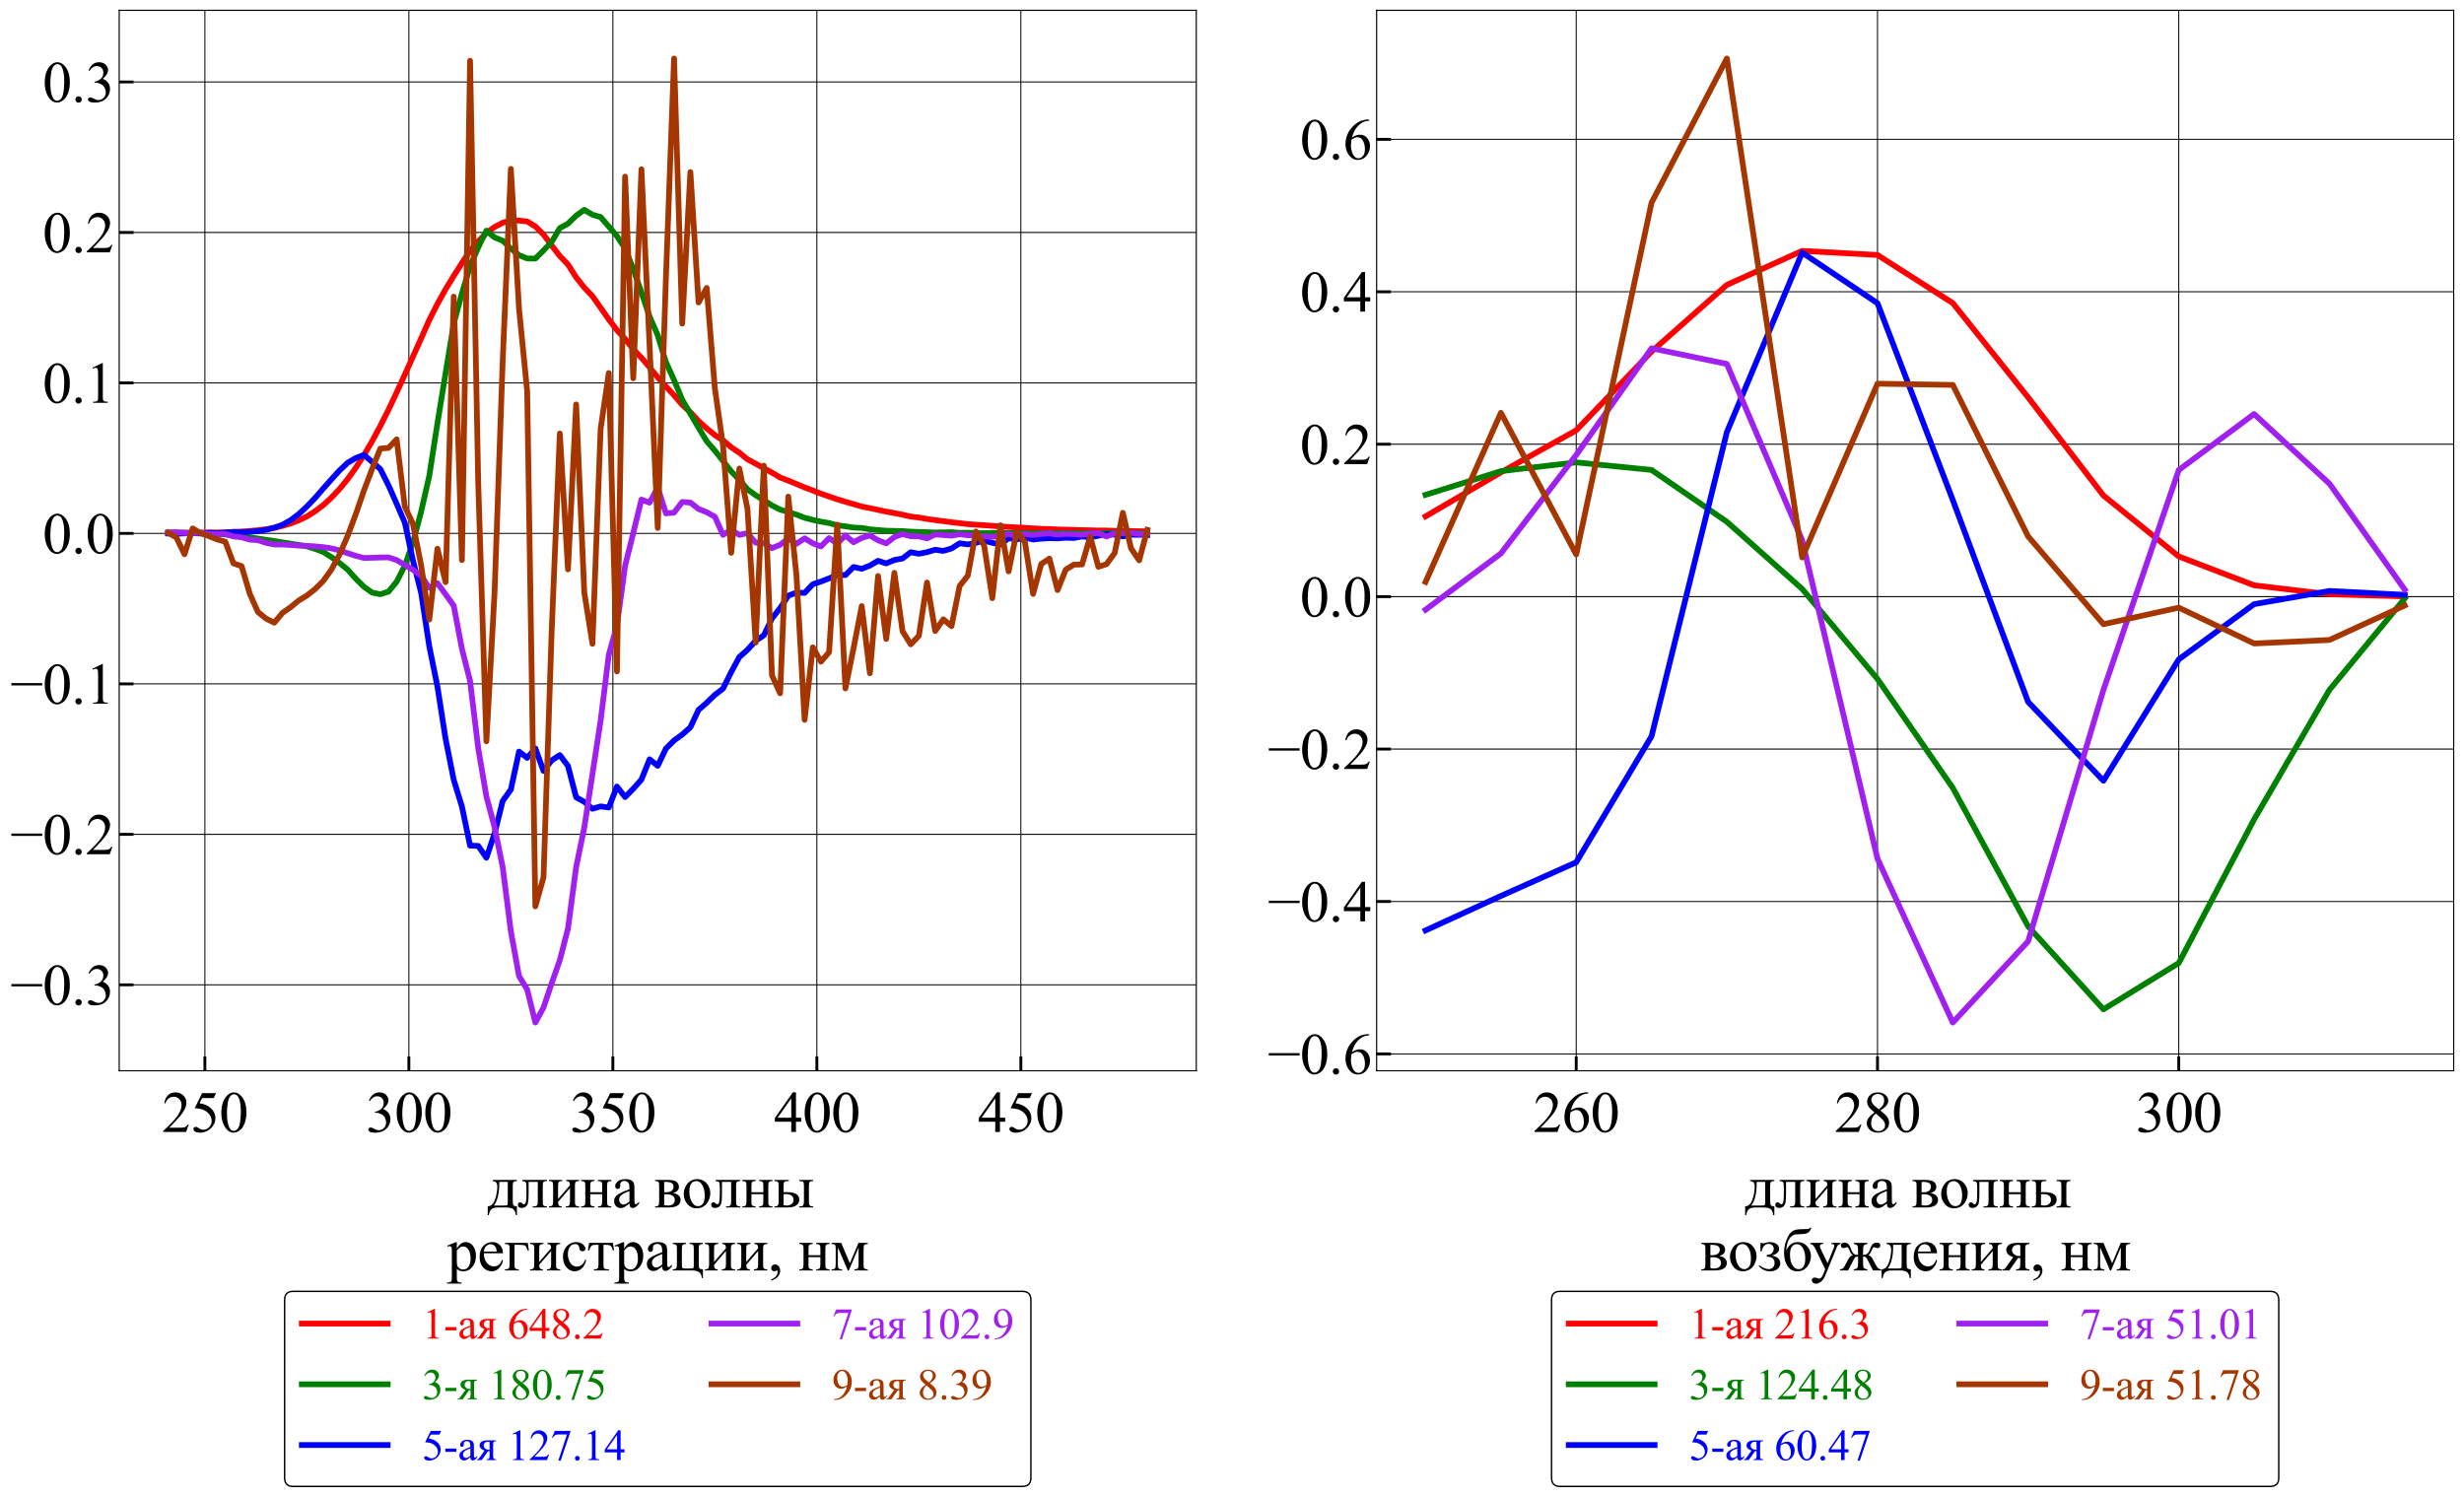 <?xml version="1.0" encoding="utf-8" standalone="no"?>
<!DOCTYPE svg PUBLIC "-//W3C//DTD SVG 1.1//EN"
  "http://www.w3.org/Graphics/SVG/1.1/DTD/svg11.dtd">
<svg xmlns:xlink="http://www.w3.org/1999/xlink" width="1720.906pt" height="1045.436pt" viewBox="0 0 1720.906 1045.436" xmlns="http://www.w3.org/2000/svg" version="1.1">
 <defs>
  <style type="text/css">*{stroke-linejoin: round; stroke-linecap: butt}</style>
 </defs>
 <g id="figure_1">
  <g id="patch_1">
   <path d="M 0 1045.436 
L 1720.906 1045.436 
L 1720.906 0 
L 0 0 
z
" style="fill: #ffffff"/>
  </g>
  <g id="axes_1">
   <g id="patch_2">
    <path d="M 83.256 747.9 
L 835.506 747.9 
L 835.506 7.2 
L 83.256 7.2 
z
" style="fill: #ffffff"/>
   </g>
   <g id="matplotlib.axis_1">
    <g id="xtick_1">
     <g id="line2d_1">
      <path d="M 143.094 747.9 
L 143.094 7.2 
" clip-path="url(#p7d3a3a6561)" style="fill: none; stroke: #000000; stroke-width: 0.7; stroke-linecap: square"/>
     </g>
     <g id="line2d_2">
      <defs>
       <path id="me385926d3a" d="M 0 0 
L 0 -10 
" style="stroke: #000000; stroke-width: 2"/>
      </defs>
      <g>
       <use xlink:href="#me385926d3a" x="143.094" y="747.9" style="stroke: #000000; stroke-width: 2"/>
      </g>
     </g>
     <g id="text_1">
      <!-- 250 -->
      <g transform="translate(113.094 790.675) scale(0.4 -0.4)">
       <defs>
        <path id="TimesNewRomanPSMT-32" d="M 2934 816 
L 2638 0 
L 138 0 
L 138 116 
Q 1241 1122 1691 1759 
Q 2141 2397 2141 2925 
Q 2141 3328 1894 3587 
Q 1647 3847 1303 3847 
Q 991 3847 742 3664 
Q 494 3481 375 3128 
L 259 3128 
Q 338 3706 661 4015 
Q 984 4325 1469 4325 
Q 1984 4325 2329 3994 
Q 2675 3663 2675 3213 
Q 2675 2891 2525 2569 
Q 2294 2063 1775 1497 
Q 997 647 803 472 
L 1909 472 
Q 2247 472 2383 497 
Q 2519 522 2628 598 
Q 2738 675 2819 816 
L 2934 816 
z
" transform="scale(0.016)"/>
        <path id="TimesNewRomanPSMT-35" d="M 2778 4238 
L 2534 3706 
L 1259 3706 
L 981 3138 
Q 1809 3016 2294 2522 
Q 2709 2097 2709 1522 
Q 2709 1188 2573 903 
Q 2438 619 2231 419 
Q 2025 219 1772 97 
Q 1413 -75 1034 -75 
Q 653 -75 479 54 
Q 306 184 306 341 
Q 306 428 378 495 
Q 450 563 559 563 
Q 641 563 702 538 
Q 763 513 909 409 
Q 1144 247 1384 247 
Q 1750 247 2026 523 
Q 2303 800 2303 1197 
Q 2303 1581 2056 1914 
Q 1809 2247 1375 2428 
Q 1034 2569 447 2591 
L 1259 4238 
L 2778 4238 
z
" transform="scale(0.016)"/>
        <path id="TimesNewRomanPSMT-30" d="M 231 2094 
Q 231 2819 450 3342 
Q 669 3866 1031 4122 
Q 1313 4325 1613 4325 
Q 2100 4325 2488 3828 
Q 2972 3213 2972 2159 
Q 2972 1422 2759 906 
Q 2547 391 2217 158 
Q 1888 -75 1581 -75 
Q 975 -75 572 641 
Q 231 1244 231 2094 
z
M 844 2016 
Q 844 1141 1059 588 
Q 1238 122 1591 122 
Q 1759 122 1940 273 
Q 2122 425 2216 781 
Q 2359 1319 2359 2297 
Q 2359 3022 2209 3506 
Q 2097 3866 1919 4016 
Q 1791 4119 1609 4119 
Q 1397 4119 1231 3928 
Q 1006 3669 925 3112 
Q 844 2556 844 2016 
z
" transform="scale(0.016)"/>
       </defs>
       <use xlink:href="#TimesNewRomanPSMT-32"/>
       <use xlink:href="#TimesNewRomanPSMT-35" x="50"/>
       <use xlink:href="#TimesNewRomanPSMT-30" x="100"/>
      </g>
     </g>
    </g>
    <g id="xtick_2">
     <g id="line2d_3">
      <path d="M 285.566 747.9 
L 285.566 7.2 
" clip-path="url(#p7d3a3a6561)" style="fill: none; stroke: #000000; stroke-width: 0.7; stroke-linecap: square"/>
     </g>
     <g id="line2d_4">
      <g>
       <use xlink:href="#me385926d3a" x="285.566" y="747.9" style="stroke: #000000; stroke-width: 2"/>
      </g>
     </g>
     <g id="text_2">
      <!-- 300 -->
      <g transform="translate(255.566 790.675) scale(0.4 -0.4)">
       <defs>
        <path id="TimesNewRomanPSMT-33" d="M 325 3431 
Q 506 3859 782 4092 
Q 1059 4325 1472 4325 
Q 1981 4325 2253 3994 
Q 2459 3747 2459 3466 
Q 2459 3003 1878 2509 
Q 2269 2356 2469 2072 
Q 2669 1788 2669 1403 
Q 2669 853 2319 450 
Q 1863 -75 997 -75 
Q 569 -75 414 31 
Q 259 138 259 259 
Q 259 350 332 419 
Q 406 488 509 488 
Q 588 488 669 463 
Q 722 447 909 348 
Q 1097 250 1169 231 
Q 1284 197 1416 197 
Q 1734 197 1970 444 
Q 2206 691 2206 1028 
Q 2206 1275 2097 1509 
Q 2016 1684 1919 1775 
Q 1784 1900 1550 2001 
Q 1316 2103 1072 2103 
L 972 2103 
L 972 2197 
Q 1219 2228 1467 2375 
Q 1716 2522 1828 2728 
Q 1941 2934 1941 3181 
Q 1941 3503 1739 3701 
Q 1538 3900 1238 3900 
Q 753 3900 428 3381 
L 325 3431 
z
" transform="scale(0.016)"/>
       </defs>
       <use xlink:href="#TimesNewRomanPSMT-33"/>
       <use xlink:href="#TimesNewRomanPSMT-30" x="50"/>
       <use xlink:href="#TimesNewRomanPSMT-30" x="100"/>
      </g>
     </g>
    </g>
    <g id="xtick_3">
     <g id="line2d_5">
      <path d="M 428.038 747.9 
L 428.038 7.2 
" clip-path="url(#p7d3a3a6561)" style="fill: none; stroke: #000000; stroke-width: 0.7; stroke-linecap: square"/>
     </g>
     <g id="line2d_6">
      <g>
       <use xlink:href="#me385926d3a" x="428.038" y="747.9" style="stroke: #000000; stroke-width: 2"/>
      </g>
     </g>
     <g id="text_3">
      <!-- 350 -->
      <g transform="translate(398.038 790.675) scale(0.4 -0.4)">
       <use xlink:href="#TimesNewRomanPSMT-33"/>
       <use xlink:href="#TimesNewRomanPSMT-35" x="50"/>
       <use xlink:href="#TimesNewRomanPSMT-30" x="100"/>
      </g>
     </g>
    </g>
    <g id="xtick_4">
     <g id="line2d_7">
      <path d="M 570.509 747.9 
L 570.509 7.2 
" clip-path="url(#p7d3a3a6561)" style="fill: none; stroke: #000000; stroke-width: 0.7; stroke-linecap: square"/>
     </g>
     <g id="line2d_8">
      <g>
       <use xlink:href="#me385926d3a" x="570.509" y="747.9" style="stroke: #000000; stroke-width: 2"/>
      </g>
     </g>
     <g id="text_4">
      <!-- 400 -->
      <g transform="translate(540.509 790.675) scale(0.4 -0.4)">
       <defs>
        <path id="TimesNewRomanPSMT-34" d="M 2978 1563 
L 2978 1119 
L 2409 1119 
L 2409 0 
L 1894 0 
L 1894 1119 
L 100 1119 
L 100 1519 
L 2066 4325 
L 2409 4325 
L 2409 1563 
L 2978 1563 
z
M 1894 1563 
L 1894 3666 
L 406 1563 
L 1894 1563 
z
" transform="scale(0.016)"/>
       </defs>
       <use xlink:href="#TimesNewRomanPSMT-34"/>
       <use xlink:href="#TimesNewRomanPSMT-30" x="50"/>
       <use xlink:href="#TimesNewRomanPSMT-30" x="100"/>
      </g>
     </g>
    </g>
    <g id="xtick_5">
     <g id="line2d_9">
      <path d="M 712.981 747.9 
L 712.981 7.2 
" clip-path="url(#p7d3a3a6561)" style="fill: none; stroke: #000000; stroke-width: 0.7; stroke-linecap: square"/>
     </g>
     <g id="line2d_10">
      <g>
       <use xlink:href="#me385926d3a" x="712.981" y="747.9" style="stroke: #000000; stroke-width: 2"/>
      </g>
     </g>
     <g id="text_5">
      <!-- 450 -->
      <g transform="translate(682.981 790.675) scale(0.4 -0.4)">
       <use xlink:href="#TimesNewRomanPSMT-34"/>
       <use xlink:href="#TimesNewRomanPSMT-35" x="50"/>
       <use xlink:href="#TimesNewRomanPSMT-30" x="100"/>
      </g>
     </g>
    </g>
    <g id="text_6">
     <!-- длина волны  -->
     <g transform="translate(340.095 843.395) scale(0.42 -0.42)">
      <defs>
       <path id="TimesNewRomanPSMT-434" d="M 591 2863 
L 3116 2863 
L 3116 2744 
Q 2903 2744 2833 2701 
Q 2763 2659 2722 2596 
Q 2681 2534 2681 2191 
L 2681 775 
Q 2681 328 2757 226 
Q 2834 125 3116 116 
L 3116 -794 
L 2997 -794 
Q 2984 -538 2870 -347 
Q 2756 -156 2553 -78 
Q 2350 0 1953 0 
L 1216 0 
Q 872 0 678 -61 
Q 484 -122 354 -315 
Q 225 -509 197 -794 
L 81 -794 
L 81 116 
Q 338 125 547 319 
Q 756 513 915 1078 
Q 1075 1644 1075 2191 
Q 1075 2728 591 2744 
L 591 2863 
z
M 1281 2659 
L 1281 2488 
Q 1281 953 725 203 
L 1788 203 
Q 2075 203 2119 251 
Q 2163 300 2163 609 
L 2163 2659 
L 1281 2659 
z
" transform="scale(0.016)"/>
       <path id="TimesNewRomanPSMT-43b" d="M 494 2863 
L 3053 2863 
L 3053 2744 
Q 2841 2744 2770 2701 
Q 2700 2659 2659 2596 
Q 2619 2534 2619 2191 
L 2619 672 
Q 2619 341 2653 277 
Q 2688 213 2761 164 
Q 2834 116 3053 116 
L 3053 0 
L 1572 0 
L 1572 116 
Q 1813 116 1905 141 
Q 1997 166 2050 261 
Q 2103 356 2103 672 
L 2103 2659 
L 1150 2659 
L 1150 1453 
Q 1150 769 1089 492 
Q 1028 216 848 83 
Q 669 -50 438 -50 
Q 38 -50 38 281 
Q 38 394 102 466 
Q 166 538 269 538 
Q 378 538 472 447 
Q 594 328 656 328 
Q 797 328 861 564 
Q 925 800 925 1391 
L 925 2022 
Q 925 2509 854 2615 
Q 784 2722 494 2744 
L 494 2863 
z
" transform="scale(0.016)"/>
       <path id="TimesNewRomanPSMT-438" d="M 1094 881 
L 2331 2313 
Q 2325 2553 2240 2647 
Q 2156 2741 1950 2744 
L 1950 2863 
L 3281 2863 
L 3281 2744 
Q 3072 2744 3000 2701 
Q 2928 2659 2887 2596 
Q 2847 2534 2847 2191 
L 2847 672 
Q 2847 341 2881 277 
Q 2916 213 2989 164 
Q 3063 116 3281 116 
L 3281 0 
L 1897 0 
L 1897 116 
Q 2156 116 2243 211 
Q 2331 306 2331 672 
L 2331 2019 
L 1094 584 
Q 1100 319 1169 219 
Q 1238 119 1466 116 
L 1466 0 
L 144 0 
L 144 116 
Q 422 116 500 217 
Q 578 319 578 672 
L 578 2191 
Q 578 2525 543 2586 
Q 509 2647 437 2695 
Q 366 2744 144 2744 
L 144 2863 
L 1528 2863 
L 1528 2744 
Q 1319 2744 1247 2701 
Q 1175 2659 1134 2596 
Q 1094 2534 1094 2191 
L 1094 881 
z
" transform="scale(0.016)"/>
       <path id="TimesNewRomanPSMT-43d" d="M 1094 1584 
L 2331 1584 
L 2331 2191 
Q 2331 2463 2309 2545 
Q 2288 2628 2202 2686 
Q 2116 2744 1897 2744 
L 1897 2863 
L 3281 2863 
L 3281 2744 
Q 3088 2744 2998 2700 
Q 2909 2656 2878 2573 
Q 2847 2491 2847 2191 
L 2847 672 
Q 2847 400 2870 312 
Q 2894 225 2984 170 
Q 3075 116 3281 116 
L 3281 0 
L 1897 0 
L 1897 116 
Q 2156 116 2243 211 
Q 2331 306 2331 672 
L 2331 1381 
L 1094 1381 
L 1094 672 
Q 1094 400 1117 312 
Q 1141 225 1231 170 
Q 1322 116 1528 116 
L 1528 0 
L 144 0 
L 144 116 
Q 422 116 500 217 
Q 578 319 578 672 
L 578 2191 
Q 578 2463 554 2550 
Q 531 2638 440 2691 
Q 350 2744 144 2744 
L 144 2863 
L 1528 2863 
L 1528 2744 
Q 1334 2744 1245 2700 
Q 1156 2656 1125 2573 
Q 1094 2491 1094 2191 
L 1094 1584 
z
" transform="scale(0.016)"/>
       <path id="TimesNewRomanPSMT-430" d="M 1822 413 
Q 1381 72 1269 19 
Q 1100 -59 909 -59 
Q 613 -59 420 144 
Q 228 347 228 678 
Q 228 888 322 1041 
Q 450 1253 767 1440 
Q 1084 1628 1822 1897 
L 1822 2009 
Q 1822 2438 1686 2597 
Q 1550 2756 1291 2756 
Q 1094 2756 978 2650 
Q 859 2544 859 2406 
L 866 2225 
Q 866 2081 792 2003 
Q 719 1925 600 1925 
Q 484 1925 411 2006 
Q 338 2088 338 2228 
Q 338 2497 613 2722 
Q 888 2947 1384 2947 
Q 1766 2947 2009 2819 
Q 2194 2722 2281 2516 
Q 2338 2381 2338 1966 
L 2338 994 
Q 2338 584 2353 492 
Q 2369 400 2405 369 
Q 2441 338 2488 338 
Q 2538 338 2575 359 
Q 2641 400 2828 588 
L 2828 413 
Q 2478 -56 2159 -56 
Q 2006 -56 1915 50 
Q 1825 156 1822 413 
z
M 1822 616 
L 1822 1706 
Q 1350 1519 1213 1441 
Q 966 1303 859 1153 
Q 753 1003 753 825 
Q 753 600 887 451 
Q 1022 303 1197 303 
Q 1434 303 1822 616 
z
" transform="scale(0.016)"/>
       <path id="TimesNewRomanPSMT-20" transform="scale(0.016)"/>
       <path id="TimesNewRomanPSMT-432" d="M 2016 1513 
Q 2800 1350 2800 778 
Q 2800 388 2473 194 
Q 2147 0 1563 0 
L 150 0 
L 150 116 
Q 428 116 501 220 
Q 575 325 575 672 
L 575 2191 
Q 575 2528 542 2587 
Q 509 2647 439 2695 
Q 369 2744 150 2744 
L 150 2863 
L 1469 2863 
Q 1850 2863 2086 2803 
Q 2322 2744 2473 2569 
Q 2625 2394 2625 2144 
Q 2625 1656 2016 1513 
z
M 1094 1584 
Q 1231 1581 1259 1581 
Q 1688 1581 1878 1745 
Q 2069 1909 2069 2144 
Q 2069 2416 1875 2537 
Q 1681 2659 1256 2659 
L 1094 2659 
L 1094 1584 
z
M 1094 253 
Q 1250 203 1466 203 
Q 1838 203 2019 365 
Q 2200 528 2200 784 
Q 2200 1072 1965 1225 
Q 1731 1378 1316 1378 
Q 1213 1378 1094 1372 
L 1094 253 
z
" transform="scale(0.016)"/>
       <path id="TimesNewRomanPSMT-43e" d="M 1600 2947 
Q 2250 2947 2644 2453 
Q 2978 2031 2978 1484 
Q 2978 1100 2793 706 
Q 2609 313 2286 112 
Q 1963 -88 1566 -88 
Q 919 -88 538 428 
Q 216 863 216 1403 
Q 216 1797 411 2186 
Q 606 2575 925 2761 
Q 1244 2947 1600 2947 
z
M 1503 2744 
Q 1338 2744 1170 2645 
Q 1003 2547 900 2300 
Q 797 2053 797 1666 
Q 797 1041 1045 587 
Q 1294 134 1700 134 
Q 2003 134 2200 384 
Q 2397 634 2397 1244 
Q 2397 2006 2069 2444 
Q 1847 2744 1503 2744 
z
" transform="scale(0.016)"/>
       <path id="TimesNewRomanPSMT-44b" d="M 2716 2744 
L 2716 2863 
L 4156 2863 
L 4156 2744 
Q 3966 2744 3878 2703 
Q 3791 2663 3758 2578 
Q 3725 2494 3725 2191 
L 3725 672 
Q 3725 378 3753 292 
Q 3781 206 3873 161 
Q 3966 116 4156 116 
L 4156 0 
L 2716 0 
L 2716 116 
Q 2959 125 3032 148 
Q 3106 172 3156 269 
Q 3206 366 3206 672 
L 3206 2191 
Q 3206 2494 3172 2581 
Q 3138 2669 3052 2705 
Q 2966 2741 2716 2744 
z
M 1091 1588 
L 1447 1594 
Q 2722 1594 2722 806 
Q 2722 441 2411 220 
Q 2100 0 1516 0 
L 141 0 
L 141 116 
Q 419 116 497 217 
Q 575 319 575 672 
L 575 2191 
Q 575 2525 540 2586 
Q 506 2647 434 2695 
Q 363 2744 141 2744 
L 141 2863 
L 1638 2863 
L 1638 2744 
Q 1328 2744 1256 2708 
Q 1184 2672 1137 2614 
Q 1091 2556 1091 2191 
L 1091 1588 
z
M 1091 247 
Q 1256 203 1422 203 
Q 1734 203 1929 368 
Q 2125 534 2125 788 
Q 2125 1388 1291 1388 
Q 1219 1388 1091 1384 
L 1091 247 
z
" transform="scale(0.016)"/>
      </defs>
      <use xlink:href="#TimesNewRomanPSMT-434"/>
      <use xlink:href="#TimesNewRomanPSMT-43b" x="50.879"/>
      <use xlink:href="#TimesNewRomanPSMT-438" x="100.781"/>
      <use xlink:href="#TimesNewRomanPSMT-43d" x="154.297"/>
      <use xlink:href="#TimesNewRomanPSMT-430" x="207.812"/>
      <use xlink:href="#TimesNewRomanPSMT-20" x="252.197"/>
      <use xlink:href="#TimesNewRomanPSMT-432" x="277.197"/>
      <use xlink:href="#TimesNewRomanPSMT-43e" x="323.789"/>
      <use xlink:href="#TimesNewRomanPSMT-43b" x="372.414"/>
      <use xlink:href="#TimesNewRomanPSMT-43d" x="422.316"/>
      <use xlink:href="#TimesNewRomanPSMT-44b" x="475.832"/>
      <use xlink:href="#TimesNewRomanPSMT-20" x="543.02"/>
     </g>
     <!-- регистрации, нм -->
     <g transform="translate(312.381 887.376) scale(0.42 -0.42)">
      <defs>
       <path id="TimesNewRomanPSMT-440" d="M -6 2578 
L 875 2934 
L 994 2934 
L 994 2266 
Q 1216 2644 1439 2795 
Q 1663 2947 1909 2947 
Q 2341 2947 2628 2609 
Q 2981 2197 2981 1534 
Q 2981 794 2556 309 
Q 2206 -88 1675 -88 
Q 1444 -88 1275 -22 
Q 1150 25 994 166 
L 994 -706 
Q 994 -1000 1030 -1079 
Q 1066 -1159 1155 -1206 
Q 1244 -1253 1478 -1253 
L 1478 -1369 
L -22 -1369 
L -22 -1253 
L 56 -1253 
Q 228 -1256 350 -1188 
Q 409 -1153 442 -1076 
Q 475 -1000 475 -688 
L 475 2019 
Q 475 2297 450 2372 
Q 425 2447 370 2484 
Q 316 2522 222 2522 
Q 147 2522 31 2478 
L -6 2578 
z
M 994 2081 
L 994 1013 
Q 994 666 1022 556 
Q 1066 375 1236 237 
Q 1406 100 1666 100 
Q 1978 100 2172 344 
Q 2425 663 2425 1241 
Q 2425 1897 2138 2250 
Q 1938 2494 1663 2494 
Q 1513 2494 1366 2419 
Q 1253 2363 994 2081 
z
" transform="scale(0.016)"/>
       <path id="TimesNewRomanPSMT-435" d="M 681 1784 
Q 678 1147 991 784 
Q 1303 422 1725 422 
Q 2006 422 2214 576 
Q 2422 731 2563 1106 
L 2659 1044 
Q 2594 616 2278 264 
Q 1963 -88 1488 -88 
Q 972 -88 605 314 
Q 238 716 238 1394 
Q 238 2128 614 2539 
Q 991 2950 1559 2950 
Q 2041 2950 2350 2633 
Q 2659 2316 2659 1784 
L 681 1784 
z
M 681 1966 
L 2006 1966 
Q 1991 2241 1941 2353 
Q 1863 2528 1708 2628 
Q 1553 2728 1384 2728 
Q 1125 2728 920 2526 
Q 716 2325 681 1966 
z
" transform="scale(0.016)"/>
       <path id="TimesNewRomanPSMT-433" d="M 2469 2863 
L 2584 2081 
L 2447 2081 
Q 2328 2469 2208 2564 
Q 2088 2659 1700 2659 
L 1094 2659 
L 1094 672 
Q 1094 341 1128 277 
Q 1163 213 1236 164 
Q 1309 116 1528 116 
L 1528 0 
L 97 0 
L 97 116 
Q 403 122 490 211 
Q 578 300 578 672 
L 578 2191 
Q 578 2494 543 2580 
Q 509 2666 423 2703 
Q 338 2741 97 2744 
L 97 2863 
L 2469 2863 
z
" transform="scale(0.016)"/>
       <path id="TimesNewRomanPSMT-441" d="M 2631 1088 
Q 2516 522 2178 217 
Q 1841 -88 1431 -88 
Q 944 -88 581 321 
Q 219 731 219 1428 
Q 219 2103 620 2525 
Q 1022 2947 1584 2947 
Q 2006 2947 2278 2723 
Q 2550 2500 2550 2259 
Q 2550 2141 2473 2067 
Q 2397 1994 2259 1994 
Q 2075 1994 1981 2113 
Q 1928 2178 1911 2362 
Q 1894 2547 1784 2644 
Q 1675 2738 1481 2738 
Q 1169 2738 978 2506 
Q 725 2200 725 1697 
Q 725 1184 976 792 
Q 1228 400 1656 400 
Q 1963 400 2206 609 
Q 2378 753 2541 1131 
L 2631 1088 
z
" transform="scale(0.016)"/>
       <path id="TimesNewRomanPSMT-442" d="M 156 2863 
L 2631 2863 
L 2756 2088 
L 2616 2088 
Q 2578 2322 2490 2450 
Q 2403 2578 2290 2618 
Q 2178 2659 1906 2659 
L 1656 2659 
L 1656 672 
Q 1656 353 1695 267 
Q 1734 181 1821 153 
Q 1909 125 2222 116 
L 2222 0 
L 666 0 
L 666 116 
Q 966 122 1052 212 
Q 1138 303 1138 672 
L 1138 2659 
L 881 2659 
Q 613 2659 516 2626 
Q 419 2594 330 2470 
Q 241 2347 178 2088 
L 38 2088 
L 156 2863 
z
" transform="scale(0.016)"/>
       <path id="TimesNewRomanPSMT-446" d="M 3281 116 
L 3281 -794 
L 3166 -794 
Q 3156 -428 2926 -214 
Q 2697 0 2094 0 
L 144 0 
L 144 116 
Q 422 116 500 217 
Q 578 319 578 672 
L 578 2191 
Q 578 2525 543 2586 
Q 509 2647 437 2695 
Q 366 2744 144 2744 
L 144 2863 
L 1528 2863 
L 1528 2744 
Q 1319 2744 1247 2701 
Q 1175 2659 1134 2596 
Q 1094 2534 1094 2191 
L 1094 575 
Q 1094 303 1142 253 
Q 1191 203 1453 203 
L 1959 203 
Q 2250 203 2290 256 
Q 2331 309 2331 600 
L 2331 2191 
Q 2331 2488 2300 2573 
Q 2269 2659 2178 2701 
Q 2088 2744 1897 2744 
L 1897 2863 
L 3281 2863 
L 3281 2744 
Q 3072 2744 3000 2701 
Q 2928 2659 2887 2596 
Q 2847 2534 2847 2191 
L 2847 719 
Q 2847 316 2919 222 
Q 2991 128 3281 116 
z
" transform="scale(0.016)"/>
       <path id="TimesNewRomanPSMT-2c" d="M 344 -1066 
L 344 -928 
Q 666 -822 842 -598 
Q 1019 -375 1019 -125 
Q 1019 -66 991 -25 
Q 969 3 947 3 
Q 913 3 797 -59 
Q 741 -88 678 -88 
Q 525 -88 434 3 
Q 344 94 344 253 
Q 344 406 461 515 
Q 578 625 747 625 
Q 953 625 1114 445 
Q 1275 266 1275 -31 
Q 1275 -353 1051 -629 
Q 828 -906 344 -1066 
z
" transform="scale(0.016)"/>
       <path id="TimesNewRomanPSMT-43c" d="M 2050 747 
L 2944 2863 
L 3909 2863 
L 3909 2744 
Q 3697 2744 3626 2701 
Q 3556 2659 3515 2596 
Q 3475 2534 3475 2191 
L 3475 672 
Q 3475 375 3504 289 
Q 3534 203 3626 159 
Q 3719 116 3909 116 
L 3909 0 
L 2525 0 
L 2525 116 
Q 2781 116 2868 211 
Q 2956 306 2956 672 
L 2956 2394 
L 1944 0 
L 1834 0 
L 803 2394 
L 803 672 
Q 803 375 834 289 
Q 866 203 956 159 
Q 1047 116 1238 116 
L 1238 0 
L 144 0 
L 144 116 
Q 422 116 500 217 
Q 578 319 578 672 
L 578 2191 
Q 578 2525 543 2586 
Q 509 2647 437 2695 
Q 366 2744 144 2744 
L 144 2863 
L 1150 2863 
L 2050 747 
z
" transform="scale(0.016)"/>
      </defs>
      <use xlink:href="#TimesNewRomanPSMT-440"/>
      <use xlink:href="#TimesNewRomanPSMT-435" x="50"/>
      <use xlink:href="#TimesNewRomanPSMT-433" x="94.385"/>
      <use xlink:href="#TimesNewRomanPSMT-438" x="135.4"/>
      <use xlink:href="#TimesNewRomanPSMT-441" x="188.916"/>
      <use xlink:href="#TimesNewRomanPSMT-442" x="233.301"/>
      <use xlink:href="#TimesNewRomanPSMT-440" x="278.252"/>
      <use xlink:href="#TimesNewRomanPSMT-430" x="328.252"/>
      <use xlink:href="#TimesNewRomanPSMT-446" x="372.637"/>
      <use xlink:href="#TimesNewRomanPSMT-438" x="426.152"/>
      <use xlink:href="#TimesNewRomanPSMT-438" x="479.668"/>
      <use xlink:href="#TimesNewRomanPSMT-2c" x="533.184"/>
      <use xlink:href="#TimesNewRomanPSMT-20" x="558.184"/>
      <use xlink:href="#TimesNewRomanPSMT-43d" x="583.184"/>
      <use xlink:href="#TimesNewRomanPSMT-43c" x="636.699"/>
     </g>
    </g>
   </g>
   <g id="matplotlib.axis_2">
    <g id="ytick_1">
     <g id="line2d_11">
      <path d="M 83.256 687.873 
L 835.506 687.873 
" clip-path="url(#p7d3a3a6561)" style="fill: none; stroke: #000000; stroke-width: 0.7; stroke-linecap: square"/>
     </g>
     <g id="line2d_12">
      <defs>
       <path id="m2e1e288097" d="M 0 0 
L 10 0 
" style="stroke: #000000; stroke-width: 2"/>
      </defs>
      <g>
       <use xlink:href="#m2e1e288097" x="83.256" y="687.873" style="stroke: #000000; stroke-width: 2"/>
      </g>
     </g>
     <g id="text_7">
      <!-- −0.3 -->
      <g transform="translate(7.2 701.76) scale(0.4 -0.4)">
       <defs>
        <path id="TimesNewRomanPSMT-2212" d="M 3484 2000 
L 116 2000 
L 116 2256 
L 3484 2256 
L 3484 2000 
z
" transform="scale(0.016)"/>
        <path id="TimesNewRomanPSMT-2e" d="M 800 606 
Q 947 606 1047 504 
Q 1147 403 1147 259 
Q 1147 116 1045 14 
Q 944 -88 800 -88 
Q 656 -88 554 14 
Q 453 116 453 259 
Q 453 406 554 506 
Q 656 606 800 606 
z
" transform="scale(0.016)"/>
       </defs>
       <use xlink:href="#TimesNewRomanPSMT-2212"/>
       <use xlink:href="#TimesNewRomanPSMT-30" x="56.396"/>
       <use xlink:href="#TimesNewRomanPSMT-2e" x="106.396"/>
       <use xlink:href="#TimesNewRomanPSMT-33" x="131.396"/>
      </g>
     </g>
    </g>
    <g id="ytick_2">
     <g id="line2d_13">
      <path d="M 83.256 582.77 
L 835.506 582.77 
" clip-path="url(#p7d3a3a6561)" style="fill: none; stroke: #000000; stroke-width: 0.7; stroke-linecap: square"/>
     </g>
     <g id="line2d_14">
      <g>
       <use xlink:href="#m2e1e288097" x="83.256" y="582.77" style="stroke: #000000; stroke-width: 2"/>
      </g>
     </g>
     <g id="text_8">
      <!-- −0.2 -->
      <g transform="translate(7.2 596.658) scale(0.4 -0.4)">
       <use xlink:href="#TimesNewRomanPSMT-2212"/>
       <use xlink:href="#TimesNewRomanPSMT-30" x="56.396"/>
       <use xlink:href="#TimesNewRomanPSMT-2e" x="106.396"/>
       <use xlink:href="#TimesNewRomanPSMT-32" x="131.396"/>
      </g>
     </g>
    </g>
    <g id="ytick_3">
     <g id="line2d_15">
      <path d="M 83.256 477.668 
L 835.506 477.668 
" clip-path="url(#p7d3a3a6561)" style="fill: none; stroke: #000000; stroke-width: 0.7; stroke-linecap: square"/>
     </g>
     <g id="line2d_16">
      <g>
       <use xlink:href="#m2e1e288097" x="83.256" y="477.668" style="stroke: #000000; stroke-width: 2"/>
      </g>
     </g>
     <g id="text_9">
      <!-- −0.1 -->
      <g transform="translate(7.2 491.555) scale(0.4 -0.4)">
       <defs>
        <path id="TimesNewRomanPSMT-31" d="M 750 3822 
L 1781 4325 
L 1884 4325 
L 1884 747 
Q 1884 391 1914 303 
Q 1944 216 2037 169 
Q 2131 122 2419 116 
L 2419 0 
L 825 0 
L 825 116 
Q 1125 122 1212 167 
Q 1300 213 1334 289 
Q 1369 366 1369 747 
L 1369 3034 
Q 1369 3497 1338 3628 
Q 1316 3728 1258 3775 
Q 1200 3822 1119 3822 
Q 1003 3822 797 3725 
L 750 3822 
z
" transform="scale(0.016)"/>
       </defs>
       <use xlink:href="#TimesNewRomanPSMT-2212"/>
       <use xlink:href="#TimesNewRomanPSMT-30" x="56.396"/>
       <use xlink:href="#TimesNewRomanPSMT-2e" x="106.396"/>
       <use xlink:href="#TimesNewRomanPSMT-31" x="131.396"/>
      </g>
     </g>
    </g>
    <g id="ytick_4">
     <g id="line2d_17">
      <path d="M 83.256 372.565 
L 835.506 372.565 
" clip-path="url(#p7d3a3a6561)" style="fill: none; stroke: #000000; stroke-width: 0.7; stroke-linecap: square"/>
     </g>
     <g id="line2d_18">
      <g>
       <use xlink:href="#m2e1e288097" x="83.256" y="372.565" style="stroke: #000000; stroke-width: 2"/>
      </g>
     </g>
     <g id="text_10">
      <!-- 0.0 -->
      <g transform="translate(29.756 386.453) scale(0.4 -0.4)">
       <use xlink:href="#TimesNewRomanPSMT-30"/>
       <use xlink:href="#TimesNewRomanPSMT-2e" x="50"/>
       <use xlink:href="#TimesNewRomanPSMT-30" x="75"/>
      </g>
     </g>
    </g>
    <g id="ytick_5">
     <g id="line2d_19">
      <path d="M 83.256 267.463 
L 835.506 267.463 
" clip-path="url(#p7d3a3a6561)" style="fill: none; stroke: #000000; stroke-width: 0.7; stroke-linecap: square"/>
     </g>
     <g id="line2d_20">
      <g>
       <use xlink:href="#m2e1e288097" x="83.256" y="267.463" style="stroke: #000000; stroke-width: 2"/>
      </g>
     </g>
     <g id="text_11">
      <!-- 0.1 -->
      <g transform="translate(29.756 281.35) scale(0.4 -0.4)">
       <use xlink:href="#TimesNewRomanPSMT-30"/>
       <use xlink:href="#TimesNewRomanPSMT-2e" x="50"/>
       <use xlink:href="#TimesNewRomanPSMT-31" x="75"/>
      </g>
     </g>
    </g>
    <g id="ytick_6">
     <g id="line2d_21">
      <path d="M 83.256 162.36 
L 835.506 162.36 
" clip-path="url(#p7d3a3a6561)" style="fill: none; stroke: #000000; stroke-width: 0.7; stroke-linecap: square"/>
     </g>
     <g id="line2d_22">
      <g>
       <use xlink:href="#m2e1e288097" x="83.256" y="162.36" style="stroke: #000000; stroke-width: 2"/>
      </g>
     </g>
     <g id="text_12">
      <!-- 0.2 -->
      <g transform="translate(29.756 176.248) scale(0.4 -0.4)">
       <use xlink:href="#TimesNewRomanPSMT-30"/>
       <use xlink:href="#TimesNewRomanPSMT-2e" x="50"/>
       <use xlink:href="#TimesNewRomanPSMT-32" x="75"/>
      </g>
     </g>
    </g>
    <g id="ytick_7">
     <g id="line2d_23">
      <path d="M 83.256 57.258 
L 835.506 57.258 
" clip-path="url(#p7d3a3a6561)" style="fill: none; stroke: #000000; stroke-width: 0.7; stroke-linecap: square"/>
     </g>
     <g id="line2d_24">
      <g>
       <use xlink:href="#m2e1e288097" x="83.256" y="57.258" style="stroke: #000000; stroke-width: 2"/>
      </g>
     </g>
     <g id="text_13">
      <!-- 0.3 -->
      <g transform="translate(29.756 71.145) scale(0.4 -0.4)">
       <use xlink:href="#TimesNewRomanPSMT-30"/>
       <use xlink:href="#TimesNewRomanPSMT-2e" x="50"/>
       <use xlink:href="#TimesNewRomanPSMT-33" x="75"/>
      </g>
     </g>
    </g>
   </g>
   <g id="line2d_25">
    <path d="M 117.449 372.137 
L 123.148 372.129 
L 128.847 372.062 
L 134.546 372.07 
L 140.245 372.044 
L 145.944 371.945 
L 151.643 371.929 
L 157.341 371.816 
L 163.04 371.576 
L 168.739 371.265 
L 174.438 370.883 
L 180.137 370.348 
L 185.836 369.64 
L 191.535 368.663 
L 197.234 367.368 
L 202.932 365.656 
L 208.631 363.467 
L 214.33 360.724 
L 220.029 357.145 
L 225.728 352.852 
L 231.427 347.627 
L 237.126 341.56 
L 242.824 334.609 
L 248.523 326.676 
L 254.222 317.844 
L 259.921 308.148 
L 265.62 297.513 
L 271.319 286.217 
L 277.018 274.147 
L 282.716 261.728 
L 288.415 249.062 
L 294.114 236.423 
L 299.813 223.521 
L 305.512 212.301 
L 311.211 202.033 
L 316.91 192.691 
L 322.609 183.722 
L 328.307 175.172 
L 334.006 168.574 
L 339.705 162.77 
L 345.404 158.554 
L 351.103 155.612 
L 356.802 153.873 
L 362.501 154.068 
L 368.199 154.691 
L 373.898 158.163 
L 379.597 163.803 
L 385.296 171.444 
L 390.995 178.854 
L 396.694 184.739 
L 402.393 193.712 
L 408.091 200.868 
L 413.79 206.889 
L 419.489 214.944 
L 425.188 223.085 
L 430.887 230.619 
L 436.586 236.725 
L 442.285 243.919 
L 447.984 249.882 
L 453.682 256.565 
L 459.381 263.641 
L 465.08 269.914 
L 470.779 276.064 
L 476.478 282.789 
L 482.177 287.915 
L 487.876 294.081 
L 493.574 299.249 
L 499.273 303.883 
L 504.972 307.583 
L 510.671 312.39 
L 516.37 316.199 
L 522.069 320.835 
L 527.768 323.89 
L 533.466 326.991 
L 539.165 330.112 
L 544.864 333.527 
L 550.563 335.722 
L 556.262 338.052 
L 561.961 340.45 
L 567.66 342.616 
L 573.359 344.849 
L 579.057 346.804 
L 584.756 348.742 
L 590.455 350.48 
L 596.154 352.127 
L 601.853 353.785 
L 607.552 354.928 
L 613.251 356.141 
L 618.949 357.357 
L 624.648 358.367 
L 630.347 359.516 
L 636.046 360.782 
L 641.745 361.482 
L 647.444 362.437 
L 653.143 363.305 
L 658.841 363.994 
L 664.54 364.776 
L 670.239 365.406 
L 675.938 366.095 
L 681.637 366.476 
L 687.336 366.841 
L 693.035 367.292 
L 698.734 367.739 
L 704.432 368.072 
L 710.131 368.39 
L 715.83 368.683 
L 721.529 369.061 
L 727.228 369.376 
L 732.927 369.533 
L 738.626 369.816 
L 744.324 369.986 
L 750.023 370.122 
L 755.722 370.28 
L 761.421 370.395 
L 767.12 370.569 
L 772.819 370.574 
L 778.518 370.771 
L 784.216 370.77 
L 789.915 370.925 
L 795.614 371.063 
L 801.313 371.096 
" clip-path="url(#p7d3a3a6561)" style="fill: none; stroke: #ff0000; stroke-width: 4; stroke-linecap: square"/>
   </g>
   <g id="line2d_26">
    <path d="M 117.449 372.265 
L 123.148 372.244 
L 128.847 372.22 
L 134.546 372.343 
L 140.245 372.335 
L 145.944 372.574 
L 151.643 372.929 
L 157.341 373.313 
L 163.04 373.9 
L 168.739 374.613 
L 174.438 375.32 
L 180.137 376.152 
L 185.836 377.068 
L 191.535 377.871 
L 197.234 378.816 
L 202.932 379.714 
L 208.631 380.639 
L 214.33 381.601 
L 220.029 383.417 
L 225.728 385.495 
L 231.427 389.124 
L 237.126 393.216 
L 242.824 397.862 
L 248.523 404.271 
L 254.222 409.877 
L 259.921 413.919 
L 265.62 415.076 
L 271.319 413.253 
L 277.018 406.318 
L 282.716 395.156 
L 288.415 378.97 
L 294.114 357.44 
L 299.813 332.395 
L 305.512 295.719 
L 311.211 260.533 
L 316.91 226.058 
L 322.609 204.934 
L 328.307 186.009 
L 334.006 172.769 
L 339.705 161.106 
L 345.404 165.817 
L 351.103 168.153 
L 356.802 173.598 
L 362.501 178.253 
L 368.199 180.53 
L 373.898 180.608 
L 379.597 174.925 
L 385.296 168.942 
L 390.995 159.309 
L 396.694 156.214 
L 402.393 150.633 
L 408.091 146.572 
L 413.79 150.004 
L 419.489 151.62 
L 425.188 158.221 
L 430.887 164.912 
L 436.586 173.6 
L 442.285 187.992 
L 447.984 204.26 
L 453.682 221.156 
L 459.381 234.175 
L 465.08 252.896 
L 470.779 265.476 
L 476.478 279.217 
L 482.177 288.98 
L 487.876 298.775 
L 493.574 308.181 
L 499.273 314.778 
L 504.972 321.955 
L 510.671 329.254 
L 516.37 335.097 
L 522.069 341.791 
L 527.768 345.923 
L 533.466 349.396 
L 539.165 353.054 
L 544.864 355.954 
L 550.563 357.664 
L 556.262 359.453 
L 561.961 361.65 
L 567.66 363.157 
L 573.359 364.361 
L 579.057 365.337 
L 584.756 366.931 
L 590.455 367.597 
L 596.154 368.508 
L 601.853 368.739 
L 607.552 369.709 
L 613.251 370.233 
L 618.949 370.69 
L 624.648 370.818 
L 630.347 370.961 
L 636.046 371.342 
L 641.745 371.561 
L 647.444 371.725 
L 653.143 371.957 
L 658.841 371.821 
L 664.54 371.71 
L 670.239 372.169 
L 675.938 372.079 
L 681.637 372.306 
L 687.336 372.411 
L 693.035 372.216 
L 698.734 372.294 
L 704.432 372.307 
L 710.131 372.309 
L 715.83 372.278 
L 721.529 372.338 
L 727.228 372.382 
L 732.927 372.293 
L 738.626 372.259 
L 744.324 372.364 
L 750.023 372.313 
L 755.722 372.424 
L 761.421 372.496 
L 767.12 372.346 
L 772.819 372.425 
L 778.518 372.157 
L 784.216 372.28 
L 789.915 372.209 
L 795.614 372.314 
L 801.313 372.388 
" clip-path="url(#p7d3a3a6561)" style="fill: none; stroke: #008000; stroke-width: 4; stroke-linecap: square"/>
   </g>
   <g id="line2d_27">
    <path d="M 117.449 372.685 
L 123.148 372.905 
L 128.847 372.553 
L 134.546 372.385 
L 140.245 372.656 
L 145.944 372.102 
L 151.643 372.43 
L 157.341 372.052 
L 163.04 371.487 
L 168.739 371.769 
L 174.438 371.458 
L 180.137 370.991 
L 185.836 370.079 
L 191.535 368.613 
L 197.234 366.55 
L 202.932 363.37 
L 208.631 359.094 
L 214.33 353.797 
L 220.029 347.854 
L 225.728 341.268 
L 231.427 334.865 
L 237.126 328.602 
L 242.824 323.243 
L 248.523 319.899 
L 254.222 317.759 
L 259.921 322.624 
L 265.62 327.655 
L 271.319 338.972 
L 277.018 351.851 
L 282.716 364.998 
L 288.415 391.442 
L 294.114 414.001 
L 299.813 451.378 
L 305.512 479.505 
L 311.211 516.149 
L 316.91 544.769 
L 322.609 563.313 
L 328.307 590.65 
L 334.006 590.84 
L 339.705 599.119 
L 345.404 582.26 
L 351.103 559.401 
L 356.802 551.462 
L 362.501 524.956 
L 368.199 529.364 
L 373.898 522.739 
L 379.597 538.496 
L 385.296 531.103 
L 390.995 527.404 
L 396.694 535.038 
L 402.393 556.898 
L 408.091 560.076 
L 413.79 564.912 
L 419.489 563.236 
L 425.188 564.045 
L 430.887 549.368 
L 436.586 556.746 
L 442.285 550.941 
L 447.984 544.533 
L 453.682 530.359 
L 459.381 534.918 
L 465.08 522.881 
L 470.779 517.183 
L 476.478 513.072 
L 482.177 507.986 
L 487.876 495.828 
L 493.574 490.887 
L 499.273 485.346 
L 504.972 480.982 
L 510.671 469.414 
L 516.37 458.913 
L 522.069 453.856 
L 527.768 447.546 
L 533.466 443.781 
L 539.165 431.94 
L 544.864 424.755 
L 550.563 416.05 
L 556.262 413.909 
L 561.961 414.129 
L 567.66 408.088 
L 573.359 406.19 
L 579.057 404.001 
L 584.756 401.482 
L 590.455 401.687 
L 596.154 396.025 
L 601.853 397.299 
L 607.552 395.046 
L 613.251 391.707 
L 618.949 393.531 
L 624.648 391.153 
L 630.347 390.084 
L 636.046 385.717 
L 641.745 386.781 
L 647.444 385.683 
L 653.143 383.986 
L 658.841 384.787 
L 664.54 383.118 
L 670.239 379.466 
L 675.938 380.253 
L 681.637 379.154 
L 687.336 377.611 
L 693.035 379.175 
L 698.734 380.21 
L 704.432 375.92 
L 710.131 376.763 
L 715.83 375.474 
L 721.529 376.844 
L 727.228 376.25 
L 732.927 375.885 
L 738.626 376.056 
L 744.324 375.597 
L 750.023 375.777 
L 755.722 374.68 
L 761.421 375.285 
L 767.12 374.198 
L 772.819 373.073 
L 778.518 373.456 
L 784.216 374.668 
L 789.915 373.497 
L 795.614 373.515 
L 801.313 373.668 
" clip-path="url(#p7d3a3a6561)" style="fill: none; stroke: #0000ff; stroke-width: 4; stroke-linecap: square"/>
   </g>
   <g id="line2d_28">
    <path d="M 117.449 371.925 
L 123.148 371.725 
L 128.847 372.289 
L 134.546 372.42 
L 140.245 372.102 
L 145.944 372.99 
L 151.643 373.02 
L 157.341 372.993 
L 163.04 374.661 
L 168.739 375.279 
L 174.438 376.945 
L 180.137 377.261 
L 185.836 379.184 
L 191.535 380.296 
L 197.234 380.35 
L 202.932 380.667 
L 208.631 381.065 
L 214.33 381.25 
L 220.029 381.619 
L 225.728 382.157 
L 231.427 383.028 
L 237.126 384.464 
L 242.824 386.38 
L 248.523 388.249 
L 254.222 389.723 
L 259.921 389.6 
L 265.62 389.388 
L 271.319 389.33 
L 277.018 391.194 
L 282.716 394.568 
L 288.415 397.985 
L 294.114 402.127 
L 299.813 410.582 
L 305.512 407.338 
L 311.211 415.128 
L 316.91 423.12 
L 322.609 453.062 
L 328.307 475.682 
L 334.006 522.63 
L 339.705 556.288 
L 345.404 577.699 
L 351.103 605.714 
L 356.802 650.592 
L 362.501 681.77 
L 368.199 691.147 
L 373.898 714.232 
L 379.597 703.778 
L 385.296 686.783 
L 390.995 670.645 
L 396.694 648.489 
L 402.393 605.655 
L 408.091 577.957 
L 413.79 540.597 
L 419.489 503.374 
L 425.188 457.346 
L 430.887 436.834 
L 436.586 395.172 
L 442.285 372.259 
L 447.984 348.958 
L 453.682 351.083 
L 459.381 340.505 
L 465.08 358.563 
L 470.779 358.072 
L 476.478 350.625 
L 482.177 351.059 
L 487.876 355.499 
L 493.574 357.76 
L 499.273 360.945 
L 504.972 373.592 
L 510.671 370.018 
L 516.37 373.599 
L 522.069 372.402 
L 527.768 379.048 
L 533.466 379.393 
L 539.165 382.844 
L 544.864 380.506 
L 550.563 376.17 
L 556.262 379.845 
L 561.961 376.001 
L 567.66 379.489 
L 573.359 381.657 
L 579.057 375.847 
L 584.756 379.657 
L 590.455 373.993 
L 596.154 378.756 
L 601.853 375.734 
L 607.552 373.957 
L 613.251 377.377 
L 618.949 379.513 
L 624.648 375.097 
L 630.347 372.998 
L 636.046 374.543 
L 641.745 374.642 
L 647.444 376.056 
L 653.143 373.301 
L 658.841 373.71 
L 664.54 374.149 
L 670.239 373.111 
L 675.938 373.836 
L 681.637 373.95 
L 687.336 374.822 
L 693.035 374.865 
L 698.734 374.553 
L 704.432 372.855 
L 710.131 374.518 
L 715.83 372.943 
L 721.529 373.61 
L 727.228 372.952 
L 732.927 372.574 
L 738.626 373.44 
L 744.324 372.893 
L 750.023 373.118 
L 755.722 373.558 
L 761.421 372.644 
L 767.12 372.315 
L 772.819 374.723 
L 778.518 372.502 
L 784.216 372.394 
L 789.915 372.178 
L 795.614 372.971 
L 801.313 372.762 
" clip-path="url(#p7d3a3a6561)" style="fill: none; stroke: #a020f0; stroke-width: 4; stroke-linecap: square"/>
   </g>
   <g id="line2d_29">
    <path d="M 117.449 372.112 
L 123.148 375.372 
L 128.847 387.124 
L 134.546 369.108 
L 140.245 372.437 
L 145.944 374.509 
L 151.643 376.769 
L 157.341 378.371 
L 163.04 393.493 
L 168.739 395.459 
L 174.438 414.699 
L 180.137 427.452 
L 185.836 432.096 
L 191.535 434.945 
L 197.234 428.163 
L 202.932 424.134 
L 208.631 419.453 
L 214.33 415.961 
L 220.029 411.494 
L 225.728 405.821 
L 231.427 397.92 
L 237.126 387.362 
L 242.824 374.257 
L 248.523 359.054 
L 254.222 342.521 
L 259.921 327.509 
L 265.62 313.331 
L 271.319 312.88 
L 277.018 306.868 
L 282.716 353.795 
L 288.415 365.884 
L 294.114 394.795 
L 299.813 432.751 
L 305.512 383.247 
L 311.211 406.627 
L 316.91 207.177 
L 322.609 391.175 
L 328.307 42.395 
L 334.006 337.357 
L 339.705 517.783 
L 345.404 414.052 
L 351.103 251.866 
L 356.802 117.949 
L 362.501 215.598 
L 368.199 273.338 
L 373.898 633.098 
L 379.597 612.757 
L 385.296 440.991 
L 390.995 302.776 
L 396.694 397.705 
L 402.393 282.484 
L 408.091 413.985 
L 413.79 449.702 
L 419.489 299.513 
L 425.188 260.562 
L 430.887 468.982 
L 436.586 123.39 
L 442.285 264.239 
L 447.984 118.211 
L 453.682 241.335 
L 459.381 368.759 
L 465.08 194.381 
L 470.779 40.868 
L 476.478 226.058 
L 482.177 120.207 
L 487.876 211.296 
L 493.574 201.121 
L 499.273 271.31 
L 504.972 311.239 
L 510.671 386.148 
L 516.37 327.285 
L 522.069 355.567 
L 527.768 448.835 
L 533.466 325.232 
L 539.165 471.706 
L 544.864 484.263 
L 550.563 346.87 
L 556.262 401.915 
L 561.961 502.796 
L 567.66 452.126 
L 573.359 462.166 
L 579.057 455.545 
L 584.756 366.455 
L 590.455 480.86 
L 596.154 452.71 
L 601.853 423.322 
L 607.552 470.268 
L 613.251 402.34 
L 618.949 446.323 
L 624.648 400.109 
L 630.347 440.838 
L 636.046 450.065 
L 641.745 444.165 
L 647.444 406.862 
L 653.143 440.739 
L 658.841 432.567 
L 664.54 437.389 
L 670.239 409.278 
L 675.938 402.09 
L 681.637 371.239 
L 687.336 381 
L 693.035 417.81 
L 698.734 366.861 
L 704.432 399.104 
L 710.131 371.163 
L 715.83 378.719 
L 721.529 414.817 
L 727.228 393.941 
L 732.927 390.155 
L 738.626 412.158 
L 744.324 397.909 
L 750.023 394.388 
L 755.722 394.261 
L 761.421 374.813 
L 767.12 395.914 
L 772.819 394.054 
L 778.518 386.269 
L 784.216 358.183 
L 789.915 382.977 
L 795.614 391.381 
L 801.313 370.097 
" clip-path="url(#p7d3a3a6561)" style="fill: none; stroke: #a63600; stroke-width: 4; stroke-linecap: square"/>
   </g>
   <g id="patch_3">
    <path d="M 83.256 747.9 
L 83.256 7.2 
" style="fill: none; stroke: #000000; stroke-width: 0.8; stroke-linejoin: miter; stroke-linecap: square"/>
   </g>
   <g id="patch_4">
    <path d="M 835.506 747.9 
L 835.506 7.2 
" style="fill: none; stroke: #000000; stroke-width: 0.8; stroke-linejoin: miter; stroke-linecap: square"/>
   </g>
   <g id="patch_5">
    <path d="M 83.256 747.9 
L 835.506 747.9 
" style="fill: none; stroke: #000000; stroke-width: 0.8; stroke-linejoin: miter; stroke-linecap: square"/>
   </g>
   <g id="patch_6">
    <path d="M 83.256 7.2 
L 835.506 7.2 
" style="fill: none; stroke: #000000; stroke-width: 0.8; stroke-linejoin: miter; stroke-linecap: square"/>
   </g>
   <g id="legend_1">
    <g id="patch_7">
     <path d="M 204.775 1038.236 
L 713.987 1038.236 
Q 719.987 1038.236 719.987 1032.236 
L 719.987 907.984 
Q 719.987 901.984 713.987 901.984 
L 204.775 901.984 
Q 198.775 901.984 198.775 907.984 
L 198.775 1032.236 
Q 198.775 1038.236 204.775 1038.236 
z
" style="fill: #ffffff; stroke: #000000; stroke-linejoin: miter"/>
    </g>
    <g id="line2d_30">
     <path d="M 210.775 924.484 
L 240.775 924.484 
L 270.775 924.484 
" style="fill: none; stroke: #ff0000; stroke-width: 4; stroke-linecap: square"/>
    </g>
    <g id="text_14">
     <!-- 1-ая 648.2 -->
     <g style="fill: #ff0000" transform="translate(294.775 934.984) scale(0.3 -0.3)">
      <defs>
       <path id="TimesNewRomanPSMT-2d" d="M 259 1672 
L 1875 1672 
L 1875 1200 
L 259 1200 
L 259 1672 
z
" transform="scale(0.016)"/>
       <path id="TimesNewRomanPSMT-44f" d="M 2800 2863 
L 2800 2744 
Q 2606 2744 2514 2691 
Q 2422 2638 2394 2556 
Q 2366 2475 2366 2191 
L 2366 672 
Q 2366 400 2391 314 
Q 2416 228 2511 172 
Q 2606 116 2800 116 
L 2800 0 
L 1416 0 
L 1416 116 
Q 1675 116 1762 211 
Q 1850 306 1850 672 
L 1850 1294 
L 1722 1291 
Q 1694 1291 1622 1294 
L 709 0 
L -3 0 
L -3 116 
Q 153 116 214 158 
Q 275 200 441 434 
L 1109 1378 
Q 391 1628 391 2144 
Q 391 2434 648 2648 
Q 906 2863 1528 2863 
L 2800 2863 
z
M 1850 2625 
Q 1728 2659 1619 2659 
Q 1303 2659 1147 2503 
Q 991 2347 991 2131 
Q 991 1856 1212 1675 
Q 1434 1494 1772 1494 
Q 1806 1494 1850 1500 
L 1850 2625 
z
" transform="scale(0.016)"/>
       <path id="TimesNewRomanPSMT-36" d="M 2869 4325 
L 2869 4209 
Q 2456 4169 2195 4045 
Q 1934 3922 1679 3669 
Q 1425 3416 1258 3105 
Q 1091 2794 978 2366 
Q 1428 2675 1881 2675 
Q 2316 2675 2634 2325 
Q 2953 1975 2953 1425 
Q 2953 894 2631 456 
Q 2244 -75 1606 -75 
Q 1172 -75 869 213 
Q 275 772 275 1663 
Q 275 2231 503 2743 
Q 731 3256 1154 3653 
Q 1578 4050 1965 4187 
Q 2353 4325 2688 4325 
L 2869 4325 
z
M 925 2138 
Q 869 1716 869 1456 
Q 869 1156 980 804 
Q 1091 453 1309 247 
Q 1469 100 1697 100 
Q 1969 100 2183 356 
Q 2397 613 2397 1088 
Q 2397 1622 2184 2012 
Q 1972 2403 1581 2403 
Q 1463 2403 1327 2353 
Q 1191 2303 925 2138 
z
" transform="scale(0.016)"/>
       <path id="TimesNewRomanPSMT-38" d="M 1228 2134 
Q 725 2547 579 2797 
Q 434 3047 434 3316 
Q 434 3728 753 4026 
Q 1072 4325 1600 4325 
Q 2113 4325 2425 4047 
Q 2738 3769 2738 3413 
Q 2738 3175 2569 2928 
Q 2400 2681 1866 2347 
Q 2416 1922 2594 1678 
Q 2831 1359 2831 1006 
Q 2831 559 2490 242 
Q 2150 -75 1597 -75 
Q 994 -75 656 303 
Q 388 606 388 966 
Q 388 1247 577 1523 
Q 766 1800 1228 2134 
z
M 1719 2469 
Q 2094 2806 2194 3001 
Q 2294 3197 2294 3444 
Q 2294 3772 2109 3958 
Q 1925 4144 1606 4144 
Q 1288 4144 1088 3959 
Q 888 3775 888 3528 
Q 888 3366 970 3203 
Q 1053 3041 1206 2894 
L 1719 2469 
z
M 1375 2016 
Q 1116 1797 991 1539 
Q 866 1281 866 981 
Q 866 578 1086 336 
Q 1306 94 1647 94 
Q 1984 94 2187 284 
Q 2391 475 2391 747 
Q 2391 972 2272 1150 
Q 2050 1481 1375 2016 
z
" transform="scale(0.016)"/>
      </defs>
      <use xlink:href="#TimesNewRomanPSMT-31"/>
      <use xlink:href="#TimesNewRomanPSMT-2d" x="50"/>
      <use xlink:href="#TimesNewRomanPSMT-430" x="83.301"/>
      <use xlink:href="#TimesNewRomanPSMT-44f" x="127.686"/>
      <use xlink:href="#TimesNewRomanPSMT-20" x="173.682"/>
      <use xlink:href="#TimesNewRomanPSMT-36" x="198.682"/>
      <use xlink:href="#TimesNewRomanPSMT-34" x="248.682"/>
      <use xlink:href="#TimesNewRomanPSMT-38" x="298.682"/>
      <use xlink:href="#TimesNewRomanPSMT-2e" x="348.682"/>
      <use xlink:href="#TimesNewRomanPSMT-32" x="373.682"/>
     </g>
    </g>
    <g id="line2d_31">
     <path d="M 210.775 966.901 
L 240.775 966.901 
L 270.775 966.901 
" style="fill: none; stroke: #008000; stroke-width: 4; stroke-linecap: square"/>
    </g>
    <g id="text_15">
     <!-- 3-я 180.75 -->
     <g style="fill: #008000" transform="translate(294.775 977.401) scale(0.3 -0.3)">
      <defs>
       <path id="TimesNewRomanPSMT-37" d="M 644 4238 
L 2916 4238 
L 2916 4119 
L 1503 -88 
L 1153 -88 
L 2419 3728 
L 1253 3728 
Q 900 3728 750 3644 
Q 488 3500 328 3200 
L 238 3234 
L 644 4238 
z
" transform="scale(0.016)"/>
      </defs>
      <use xlink:href="#TimesNewRomanPSMT-33"/>
      <use xlink:href="#TimesNewRomanPSMT-2d" x="50"/>
      <use xlink:href="#TimesNewRomanPSMT-44f" x="83.301"/>
      <use xlink:href="#TimesNewRomanPSMT-20" x="129.297"/>
      <use xlink:href="#TimesNewRomanPSMT-31" x="154.297"/>
      <use xlink:href="#TimesNewRomanPSMT-38" x="204.297"/>
      <use xlink:href="#TimesNewRomanPSMT-30" x="254.297"/>
      <use xlink:href="#TimesNewRomanPSMT-2e" x="304.297"/>
      <use xlink:href="#TimesNewRomanPSMT-37" x="329.297"/>
      <use xlink:href="#TimesNewRomanPSMT-35" x="379.297"/>
     </g>
    </g>
    <g id="line2d_32">
     <path d="M 210.775 1009.319 
L 240.775 1009.319 
L 270.775 1009.319 
" style="fill: none; stroke: #0000ff; stroke-width: 4; stroke-linecap: square"/>
    </g>
    <g id="text_16">
     <!-- 5-ая 127.14 -->
     <g style="fill: #0000ff" transform="translate(294.775 1019.819) scale(0.3 -0.3)">
      <use xlink:href="#TimesNewRomanPSMT-35"/>
      <use xlink:href="#TimesNewRomanPSMT-2d" x="50"/>
      <use xlink:href="#TimesNewRomanPSMT-430" x="83.301"/>
      <use xlink:href="#TimesNewRomanPSMT-44f" x="127.686"/>
      <use xlink:href="#TimesNewRomanPSMT-20" x="173.682"/>
      <use xlink:href="#TimesNewRomanPSMT-31" x="198.682"/>
      <use xlink:href="#TimesNewRomanPSMT-32" x="248.682"/>
      <use xlink:href="#TimesNewRomanPSMT-37" x="298.682"/>
      <use xlink:href="#TimesNewRomanPSMT-2e" x="348.682"/>
      <use xlink:href="#TimesNewRomanPSMT-31" x="373.682"/>
      <use xlink:href="#TimesNewRomanPSMT-34" x="423.682"/>
     </g>
    </g>
    <g id="line2d_33">
     <path d="M 496.881 924.484 
L 526.881 924.484 
L 556.881 924.484 
" style="fill: none; stroke: #a020f0; stroke-width: 4; stroke-linecap: square"/>
    </g>
    <g id="text_17">
     <!-- 7-ая 102.9 -->
     <g style="fill: #a020f0" transform="translate(580.881 934.984) scale(0.3 -0.3)">
      <defs>
       <path id="TimesNewRomanPSMT-39" d="M 338 -88 
L 338 28 
Q 744 34 1094 217 
Q 1444 400 1770 856 
Q 2097 1313 2225 1859 
Q 1734 1544 1338 1544 
Q 891 1544 572 1889 
Q 253 2234 253 2806 
Q 253 3363 572 3797 
Q 956 4325 1575 4325 
Q 2097 4325 2469 3894 
Q 2925 3359 2925 2575 
Q 2925 1869 2578 1258 
Q 2231 647 1613 244 
Q 1109 -88 516 -88 
L 338 -88 
z
M 2275 2091 
Q 2331 2497 2331 2741 
Q 2331 3044 2228 3395 
Q 2125 3747 1936 3934 
Q 1747 4122 1506 4122 
Q 1228 4122 1018 3872 
Q 809 3622 809 3128 
Q 809 2469 1088 2097 
Q 1291 1828 1588 1828 
Q 1731 1828 1928 1897 
Q 2125 1966 2275 2091 
z
" transform="scale(0.016)"/>
      </defs>
      <use xlink:href="#TimesNewRomanPSMT-37"/>
      <use xlink:href="#TimesNewRomanPSMT-2d" x="50"/>
      <use xlink:href="#TimesNewRomanPSMT-430" x="83.301"/>
      <use xlink:href="#TimesNewRomanPSMT-44f" x="127.686"/>
      <use xlink:href="#TimesNewRomanPSMT-20" x="173.682"/>
      <use xlink:href="#TimesNewRomanPSMT-31" x="198.682"/>
      <use xlink:href="#TimesNewRomanPSMT-30" x="248.682"/>
      <use xlink:href="#TimesNewRomanPSMT-32" x="298.682"/>
      <use xlink:href="#TimesNewRomanPSMT-2e" x="348.682"/>
      <use xlink:href="#TimesNewRomanPSMT-39" x="373.682"/>
     </g>
    </g>
    <g id="line2d_34">
     <path d="M 496.881 966.901 
L 526.881 966.901 
L 556.881 966.901 
" style="fill: none; stroke: #a63600; stroke-width: 4; stroke-linecap: square"/>
    </g>
    <g id="text_18">
     <!-- 9-ая 8.39 -->
     <g style="fill: #a63600" transform="translate(580.881 977.401) scale(0.3 -0.3)">
      <use xlink:href="#TimesNewRomanPSMT-39"/>
      <use xlink:href="#TimesNewRomanPSMT-2d" x="50"/>
      <use xlink:href="#TimesNewRomanPSMT-430" x="83.301"/>
      <use xlink:href="#TimesNewRomanPSMT-44f" x="127.686"/>
      <use xlink:href="#TimesNewRomanPSMT-20" x="173.682"/>
      <use xlink:href="#TimesNewRomanPSMT-38" x="198.682"/>
      <use xlink:href="#TimesNewRomanPSMT-2e" x="248.682"/>
      <use xlink:href="#TimesNewRomanPSMT-33" x="273.682"/>
      <use xlink:href="#TimesNewRomanPSMT-39" x="323.682"/>
     </g>
    </g>
   </g>
  </g>
  <g id="axes_2">
   <g id="patch_8">
    <path d="M 961.456 747.9 
L 1713.706 747.9 
L 1713.706 7.2 
L 961.456 7.2 
z
" style="fill: #ffffff"/>
   </g>
   <g id="matplotlib.axis_3">
    <g id="xtick_6">
     <g id="line2d_35">
      <path d="M 1100.859 747.9 
L 1100.859 7.2 
" clip-path="url(#p2e745a1798)" style="fill: none; stroke: #000000; stroke-width: 0.7; stroke-linecap: square"/>
     </g>
     <g id="line2d_36">
      <g>
       <use xlink:href="#me385926d3a" x="1100.859" y="747.9" style="stroke: #000000; stroke-width: 2"/>
      </g>
     </g>
     <g id="text_19">
      <!-- 260 -->
      <g transform="translate(1070.859 790.675) scale(0.4 -0.4)">
       <use xlink:href="#TimesNewRomanPSMT-32"/>
       <use xlink:href="#TimesNewRomanPSMT-36" x="50"/>
       <use xlink:href="#TimesNewRomanPSMT-30" x="100"/>
      </g>
     </g>
    </g>
    <g id="xtick_7">
     <g id="line2d_37">
      <path d="M 1311.279 747.9 
L 1311.279 7.2 
" clip-path="url(#p2e745a1798)" style="fill: none; stroke: #000000; stroke-width: 0.7; stroke-linecap: square"/>
     </g>
     <g id="line2d_38">
      <g>
       <use xlink:href="#me385926d3a" x="1311.279" y="747.9" style="stroke: #000000; stroke-width: 2"/>
      </g>
     </g>
     <g id="text_20">
      <!-- 280 -->
      <g transform="translate(1281.279 790.675) scale(0.4 -0.4)">
       <use xlink:href="#TimesNewRomanPSMT-32"/>
       <use xlink:href="#TimesNewRomanPSMT-38" x="50"/>
       <use xlink:href="#TimesNewRomanPSMT-30" x="100"/>
      </g>
     </g>
    </g>
    <g id="xtick_8">
     <g id="line2d_39">
      <path d="M 1521.698 747.9 
L 1521.698 7.2 
" clip-path="url(#p2e745a1798)" style="fill: none; stroke: #000000; stroke-width: 0.7; stroke-linecap: square"/>
     </g>
     <g id="line2d_40">
      <g>
       <use xlink:href="#me385926d3a" x="1521.698" y="747.9" style="stroke: #000000; stroke-width: 2"/>
      </g>
     </g>
     <g id="text_21">
      <!-- 300 -->
      <g transform="translate(1491.698 790.675) scale(0.4 -0.4)">
       <use xlink:href="#TimesNewRomanPSMT-33"/>
       <use xlink:href="#TimesNewRomanPSMT-30" x="50"/>
       <use xlink:href="#TimesNewRomanPSMT-30" x="100"/>
      </g>
     </g>
    </g>
    <g id="text_22">
     <!-- длина волны  -->
     <g transform="translate(1218.295 843.395) scale(0.42 -0.42)">
      <use xlink:href="#TimesNewRomanPSMT-434"/>
      <use xlink:href="#TimesNewRomanPSMT-43b" x="50.879"/>
      <use xlink:href="#TimesNewRomanPSMT-438" x="100.781"/>
      <use xlink:href="#TimesNewRomanPSMT-43d" x="154.297"/>
      <use xlink:href="#TimesNewRomanPSMT-430" x="207.812"/>
      <use xlink:href="#TimesNewRomanPSMT-20" x="252.197"/>
      <use xlink:href="#TimesNewRomanPSMT-432" x="277.197"/>
      <use xlink:href="#TimesNewRomanPSMT-43e" x="323.789"/>
      <use xlink:href="#TimesNewRomanPSMT-43b" x="372.414"/>
      <use xlink:href="#TimesNewRomanPSMT-43d" x="422.316"/>
      <use xlink:href="#TimesNewRomanPSMT-44b" x="475.832"/>
      <use xlink:href="#TimesNewRomanPSMT-20" x="543.02"/>
     </g>
     <!-- возбуждения, нм -->
     <g transform="translate(1187.215 887.376) scale(0.42 -0.42)">
      <defs>
       <path id="TimesNewRomanPSMT-437" d="M 263 1966 
L 263 2863 
L 394 2863 
Q 450 2813 519 2813 
Q 572 2813 750 2863 
Q 1047 2947 1234 2947 
Q 1647 2947 1923 2756 
Q 2200 2566 2200 2250 
Q 2200 1766 1466 1547 
Q 2322 1369 2322 744 
Q 2322 416 2047 164 
Q 1772 -88 1247 -88 
Q 903 -88 642 35 
Q 381 159 75 453 
L 156 534 
Q 669 138 1128 138 
Q 1391 138 1559 316 
Q 1728 494 1728 778 
Q 1728 1400 925 1438 
L 925 1619 
Q 1303 1619 1473 1820 
Q 1644 2022 1644 2253 
Q 1644 2456 1498 2609 
Q 1353 2763 1113 2763 
Q 556 2763 375 1966 
L 263 1966 
z
" transform="scale(0.016)"/>
       <path id="TimesNewRomanPSMT-431" d="M 469 2044 
Q 828 2947 1681 2947 
Q 2278 2947 2658 2500 
Q 3038 2053 3038 1478 
Q 3038 884 2653 398 
Q 2269 -88 1613 -88 
Q 944 -88 594 467 
Q 244 1022 244 1819 
Q 244 2438 425 2973 
Q 606 3509 806 3775 
Q 1006 4041 1268 4162 
Q 1531 4284 2197 4291 
Q 2675 4297 2775 4319 
Q 2875 4341 2966 4444 
L 3088 4444 
Q 2984 4138 2837 4006 
Q 2691 3875 2522 3829 
Q 2353 3784 1919 3772 
Q 1450 3759 1270 3701 
Q 1091 3644 897 3420 
Q 703 3197 595 2834 
Q 488 2472 469 2044 
z
M 1575 2734 
Q 1263 2734 1063 2475 
Q 863 2216 863 1659 
Q 863 906 1131 518 
Q 1400 131 1753 131 
Q 2078 131 2264 401 
Q 2450 672 2450 1266 
Q 2450 1897 2206 2315 
Q 1963 2734 1575 2734 
z
" transform="scale(0.016)"/>
       <path id="TimesNewRomanPSMT-443" d="M 38 2863 
L 1372 2863 
L 1372 2747 
L 1306 2747 
Q 1166 2747 1095 2686 
Q 1025 2625 1025 2534 
Q 1025 2413 1128 2197 
L 1825 753 
L 2466 2334 
Q 2519 2463 2519 2588 
Q 2519 2644 2497 2672 
Q 2472 2706 2419 2726 
Q 2366 2747 2231 2747 
L 2231 2863 
L 3163 2863 
L 3163 2747 
Q 3047 2734 2984 2696 
Q 2922 2659 2847 2556 
Q 2819 2513 2741 2316 
L 1575 -541 
Q 1406 -956 1132 -1168 
Q 859 -1381 606 -1381 
Q 422 -1381 303 -1275 
Q 184 -1169 184 -1031 
Q 184 -900 270 -820 
Q 356 -741 506 -741 
Q 609 -741 788 -809 
Q 913 -856 944 -856 
Q 1038 -856 1148 -759 
Q 1259 -663 1372 -384 
L 1575 113 
L 547 2272 
Q 500 2369 397 2513 
Q 319 2622 269 2659 
Q 197 2709 38 2747 
L 38 2863 
z
" transform="scale(0.016)"/>
       <path id="TimesNewRomanPSMT-436" d="M 1506 0 
L 1506 116 
Q 1797 144 1875 270 
Q 1953 397 1953 788 
L 1953 1438 
Q 1747 1438 1680 1391 
Q 1613 1344 1453 1038 
L 916 0 
L 72 0 
L 72 116 
Q 291 131 403 239 
Q 516 347 706 731 
Q 997 1316 1131 1439 
Q 1266 1563 1422 1575 
Q 1231 1656 1063 2088 
Q 981 2291 934 2355 
Q 888 2419 806 2419 
Q 744 2419 647 2381 
Q 506 2325 428 2325 
Q 303 2325 231 2409 
Q 159 2494 159 2613 
Q 159 2750 268 2823 
Q 378 2897 525 2897 
Q 781 2897 936 2745 
Q 1091 2594 1231 2203 
Q 1366 1831 1534 1718 
Q 1703 1606 1953 1606 
L 1953 2075 
Q 1953 2478 1870 2597 
Q 1788 2716 1506 2744 
L 1506 2863 
L 2919 2863 
L 2919 2744 
Q 2634 2713 2553 2594 
Q 2472 2475 2472 2075 
L 2472 1606 
Q 2719 1606 2887 1718 
Q 3056 1831 3191 2203 
Q 3359 2684 3542 2790 
Q 3725 2897 3891 2897 
Q 4075 2897 4170 2812 
Q 4266 2728 4266 2613 
Q 4266 2494 4194 2409 
Q 4122 2325 3997 2325 
Q 3919 2325 3778 2381 
Q 3681 2419 3628 2419 
Q 3538 2419 3491 2355 
Q 3444 2291 3363 2088 
Q 3194 1656 3003 1575 
Q 3166 1563 3300 1431 
Q 3434 1300 3713 741 
Q 3909 347 4021 239 
Q 4134 131 4353 116 
L 4353 0 
L 3509 0 
L 2972 1038 
Q 2813 1344 2745 1391 
Q 2678 1438 2472 1438 
L 2472 788 
Q 2472 341 2564 245 
Q 2656 150 2919 116 
L 2919 0 
L 1506 0 
z
" transform="scale(0.016)"/>
      </defs>
      <use xlink:href="#TimesNewRomanPSMT-432"/>
      <use xlink:href="#TimesNewRomanPSMT-43e" x="46.592"/>
      <use xlink:href="#TimesNewRomanPSMT-437" x="96.592"/>
      <use xlink:href="#TimesNewRomanPSMT-431" x="136.094"/>
      <use xlink:href="#TimesNewRomanPSMT-443" x="183.223"/>
      <use xlink:href="#TimesNewRomanPSMT-436" x="231.848"/>
      <use xlink:href="#TimesNewRomanPSMT-434" x="300.939"/>
      <use xlink:href="#TimesNewRomanPSMT-435" x="351.818"/>
      <use xlink:href="#TimesNewRomanPSMT-43d" x="396.203"/>
      <use xlink:href="#TimesNewRomanPSMT-438" x="449.719"/>
      <use xlink:href="#TimesNewRomanPSMT-44f" x="503.234"/>
      <use xlink:href="#TimesNewRomanPSMT-2c" x="549.23"/>
      <use xlink:href="#TimesNewRomanPSMT-20" x="574.23"/>
      <use xlink:href="#TimesNewRomanPSMT-43d" x="599.23"/>
      <use xlink:href="#TimesNewRomanPSMT-43c" x="652.746"/>
     </g>
    </g>
   </g>
   <g id="matplotlib.axis_4">
    <g id="ytick_8">
     <g id="line2d_41">
      <path d="M 961.456 736.147 
L 1713.706 736.147 
" clip-path="url(#p2e745a1798)" style="fill: none; stroke: #000000; stroke-width: 0.7; stroke-linecap: square"/>
     </g>
     <g id="line2d_42">
      <g>
       <use xlink:href="#m2e1e288097" x="961.456" y="736.147" style="stroke: #000000; stroke-width: 2"/>
      </g>
     </g>
     <g id="text_23">
      <!-- −0.6 -->
      <g transform="translate(885.4 750.035) scale(0.4 -0.4)">
       <use xlink:href="#TimesNewRomanPSMT-2212"/>
       <use xlink:href="#TimesNewRomanPSMT-30" x="56.396"/>
       <use xlink:href="#TimesNewRomanPSMT-2e" x="106.396"/>
       <use xlink:href="#TimesNewRomanPSMT-36" x="131.396"/>
      </g>
     </g>
    </g>
    <g id="ytick_9">
     <g id="line2d_43">
      <path d="M 961.456 629.676 
L 1713.706 629.676 
" clip-path="url(#p2e745a1798)" style="fill: none; stroke: #000000; stroke-width: 0.7; stroke-linecap: square"/>
     </g>
     <g id="line2d_44">
      <g>
       <use xlink:href="#m2e1e288097" x="961.456" y="629.676" style="stroke: #000000; stroke-width: 2"/>
      </g>
     </g>
     <g id="text_24">
      <!-- −0.4 -->
      <g transform="translate(885.4 643.564) scale(0.4 -0.4)">
       <use xlink:href="#TimesNewRomanPSMT-2212"/>
       <use xlink:href="#TimesNewRomanPSMT-30" x="56.396"/>
       <use xlink:href="#TimesNewRomanPSMT-2e" x="106.396"/>
       <use xlink:href="#TimesNewRomanPSMT-34" x="131.396"/>
      </g>
     </g>
    </g>
    <g id="ytick_10">
     <g id="line2d_45">
      <path d="M 961.456 523.206 
L 1713.706 523.206 
" clip-path="url(#p2e745a1798)" style="fill: none; stroke: #000000; stroke-width: 0.7; stroke-linecap: square"/>
     </g>
     <g id="line2d_46">
      <g>
       <use xlink:href="#m2e1e288097" x="961.456" y="523.206" style="stroke: #000000; stroke-width: 2"/>
      </g>
     </g>
     <g id="text_25">
      <!-- −0.2 -->
      <g transform="translate(885.4 537.093) scale(0.4 -0.4)">
       <use xlink:href="#TimesNewRomanPSMT-2212"/>
       <use xlink:href="#TimesNewRomanPSMT-30" x="56.396"/>
       <use xlink:href="#TimesNewRomanPSMT-2e" x="106.396"/>
       <use xlink:href="#TimesNewRomanPSMT-32" x="131.396"/>
      </g>
     </g>
    </g>
    <g id="ytick_11">
     <g id="line2d_47">
      <path d="M 961.456 416.735 
L 1713.706 416.735 
" clip-path="url(#p2e745a1798)" style="fill: none; stroke: #000000; stroke-width: 0.7; stroke-linecap: square"/>
     </g>
     <g id="line2d_48">
      <g>
       <use xlink:href="#m2e1e288097" x="961.456" y="416.735" style="stroke: #000000; stroke-width: 2"/>
      </g>
     </g>
     <g id="text_26">
      <!-- 0.0 -->
      <g transform="translate(907.956 430.622) scale(0.4 -0.4)">
       <use xlink:href="#TimesNewRomanPSMT-30"/>
       <use xlink:href="#TimesNewRomanPSMT-2e" x="50"/>
       <use xlink:href="#TimesNewRomanPSMT-30" x="75"/>
      </g>
     </g>
    </g>
    <g id="ytick_12">
     <g id="line2d_49">
      <path d="M 961.456 310.264 
L 1713.706 310.264 
" clip-path="url(#p2e745a1798)" style="fill: none; stroke: #000000; stroke-width: 0.7; stroke-linecap: square"/>
     </g>
     <g id="line2d_50">
      <g>
       <use xlink:href="#m2e1e288097" x="961.456" y="310.264" style="stroke: #000000; stroke-width: 2"/>
      </g>
     </g>
     <g id="text_27">
      <!-- 0.2 -->
      <g transform="translate(907.956 324.151) scale(0.4 -0.4)">
       <use xlink:href="#TimesNewRomanPSMT-30"/>
       <use xlink:href="#TimesNewRomanPSMT-2e" x="50"/>
       <use xlink:href="#TimesNewRomanPSMT-32" x="75"/>
      </g>
     </g>
    </g>
    <g id="ytick_13">
     <g id="line2d_51">
      <path d="M 961.456 203.793 
L 1713.706 203.793 
" clip-path="url(#p2e745a1798)" style="fill: none; stroke: #000000; stroke-width: 0.7; stroke-linecap: square"/>
     </g>
     <g id="line2d_52">
      <g>
       <use xlink:href="#m2e1e288097" x="961.456" y="203.793" style="stroke: #000000; stroke-width: 2"/>
      </g>
     </g>
     <g id="text_28">
      <!-- 0.4 -->
      <g transform="translate(907.956 217.681) scale(0.4 -0.4)">
       <use xlink:href="#TimesNewRomanPSMT-30"/>
       <use xlink:href="#TimesNewRomanPSMT-2e" x="50"/>
       <use xlink:href="#TimesNewRomanPSMT-34" x="75"/>
      </g>
     </g>
    </g>
    <g id="ytick_14">
     <g id="line2d_53">
      <path d="M 961.456 97.322 
L 1713.706 97.322 
" clip-path="url(#p2e745a1798)" style="fill: none; stroke: #000000; stroke-width: 0.7; stroke-linecap: square"/>
     </g>
     <g id="line2d_54">
      <g>
       <use xlink:href="#m2e1e288097" x="961.456" y="97.322" style="stroke: #000000; stroke-width: 2"/>
      </g>
     </g>
     <g id="text_29">
      <!-- 0.6 -->
      <g transform="translate(907.956 111.21) scale(0.4 -0.4)">
       <use xlink:href="#TimesNewRomanPSMT-30"/>
       <use xlink:href="#TimesNewRomanPSMT-2e" x="50"/>
       <use xlink:href="#TimesNewRomanPSMT-36" x="75"/>
      </g>
     </g>
    </g>
   </g>
   <g id="line2d_55">
    <path d="M 995.649 360.664 
L 1048.254 329.936 
L 1100.859 300.573 
L 1153.464 245.568 
L 1206.069 198.983 
L 1258.674 175.214 
L 1311.279 178.097 
L 1363.884 211.704 
L 1416.489 277.595 
L 1469.093 346.138 
L 1521.698 388.666 
L 1574.303 408.834 
L 1626.908 415.087 
L 1679.513 416.574 
" clip-path="url(#p2e745a1798)" style="fill: none; stroke: #ff0000; stroke-width: 4; stroke-linecap: square"/>
   </g>
   <g id="line2d_56">
    <path d="M 995.649 345.637 
L 1048.254 329.082 
L 1100.859 322.963 
L 1153.464 328.243 
L 1206.069 364.46 
L 1258.674 411.36 
L 1311.279 474.269 
L 1363.884 550.357 
L 1416.489 647.071 
L 1469.093 704.995 
L 1521.698 672.655 
L 1574.303 572.365 
L 1626.908 481.898 
L 1679.513 417.975 
" clip-path="url(#p2e745a1798)" style="fill: none; stroke: #008000; stroke-width: 4; stroke-linecap: square"/>
   </g>
   <g id="line2d_57">
    <path d="M 995.649 649.865 
L 1048.254 625.79 
L 1100.859 602.298 
L 1153.464 514.282 
L 1206.069 301.86 
L 1258.674 176.447 
L 1311.279 211.792 
L 1363.884 349.312 
L 1416.489 490.294 
L 1469.093 545.334 
L 1521.698 460.573 
L 1574.303 421.985 
L 1626.908 412.769 
L 1679.513 415.484 
" clip-path="url(#p2e745a1798)" style="fill: none; stroke: #0000ff; stroke-width: 4; stroke-linecap: square"/>
   </g>
   <g id="line2d_58">
    <path d="M 995.649 425.85 
L 1048.254 386.592 
L 1100.859 317.803 
L 1153.464 243.276 
L 1206.069 254.222 
L 1258.674 377.374 
L 1311.279 599.806 
L 1363.884 714.232 
L 1416.489 657.493 
L 1469.093 481.876 
L 1521.698 328.307 
L 1574.303 289.173 
L 1626.908 337.8 
L 1679.513 411.808 
" clip-path="url(#p2e745a1798)" style="fill: none; stroke: #a020f0; stroke-width: 4; stroke-linecap: square"/>
   </g>
   <g id="line2d_59">
    <path d="M 995.649 406.462 
L 1048.254 288.334 
L 1100.859 387.27 
L 1153.464 141.592 
L 1206.069 40.868 
L 1258.674 389.377 
L 1311.279 268.002 
L 1363.884 268.859 
L 1416.489 374.688 
L 1469.093 435.998 
L 1521.698 424.423 
L 1574.303 449.466 
L 1626.908 447.006 
L 1679.513 422.915 
" clip-path="url(#p2e745a1798)" style="fill: none; stroke: #a63600; stroke-width: 4; stroke-linecap: square"/>
   </g>
   <g id="patch_9">
    <path d="M 961.456 747.9 
L 961.456 7.2 
" style="fill: none; stroke: #000000; stroke-width: 0.8; stroke-linejoin: miter; stroke-linecap: square"/>
   </g>
   <g id="patch_10">
    <path d="M 1713.706 747.9 
L 1713.706 7.2 
" style="fill: none; stroke: #000000; stroke-width: 0.8; stroke-linejoin: miter; stroke-linecap: square"/>
   </g>
   <g id="patch_11">
    <path d="M 961.456 747.9 
L 1713.706 747.9 
" style="fill: none; stroke: #000000; stroke-width: 0.8; stroke-linejoin: miter; stroke-linecap: square"/>
   </g>
   <g id="patch_12">
    <path d="M 961.456 7.2 
L 1713.706 7.2 
" style="fill: none; stroke: #000000; stroke-width: 0.8; stroke-linejoin: miter; stroke-linecap: square"/>
   </g>
   <g id="legend_2">
    <g id="patch_13">
     <path d="M 1089.634 1038.236 
L 1585.529 1038.236 
Q 1591.529 1038.236 1591.529 1032.236 
L 1591.529 907.984 
Q 1591.529 901.984 1585.529 901.984 
L 1089.634 901.984 
Q 1083.634 901.984 1083.634 907.984 
L 1083.634 1032.236 
Q 1083.634 1038.236 1089.634 1038.236 
z
" style="fill: #ffffff; stroke: #000000; stroke-linejoin: miter"/>
    </g>
    <g id="line2d_60">
     <path d="M 1095.634 924.484 
L 1125.634 924.484 
L 1155.634 924.484 
" style="fill: none; stroke: #ff0000; stroke-width: 4; stroke-linecap: square"/>
    </g>
    <g id="text_30">
     <!-- 1-ая 216.3 -->
     <g style="fill: #ff0000" transform="translate(1179.634 934.984) scale(0.3 -0.3)">
      <use xlink:href="#TimesNewRomanPSMT-31"/>
      <use xlink:href="#TimesNewRomanPSMT-2d" x="50"/>
      <use xlink:href="#TimesNewRomanPSMT-430" x="83.301"/>
      <use xlink:href="#TimesNewRomanPSMT-44f" x="127.686"/>
      <use xlink:href="#TimesNewRomanPSMT-20" x="173.682"/>
      <use xlink:href="#TimesNewRomanPSMT-32" x="198.682"/>
      <use xlink:href="#TimesNewRomanPSMT-31" x="248.682"/>
      <use xlink:href="#TimesNewRomanPSMT-36" x="298.682"/>
      <use xlink:href="#TimesNewRomanPSMT-2e" x="348.682"/>
      <use xlink:href="#TimesNewRomanPSMT-33" x="373.682"/>
     </g>
    </g>
    <g id="line2d_61">
     <path d="M 1095.634 966.901 
L 1125.634 966.901 
L 1155.634 966.901 
" style="fill: none; stroke: #008000; stroke-width: 4; stroke-linecap: square"/>
    </g>
    <g id="text_31">
     <!-- 3-я 124.48 -->
     <g style="fill: #008000" transform="translate(1179.634 977.401) scale(0.3 -0.3)">
      <use xlink:href="#TimesNewRomanPSMT-33"/>
      <use xlink:href="#TimesNewRomanPSMT-2d" x="50"/>
      <use xlink:href="#TimesNewRomanPSMT-44f" x="83.301"/>
      <use xlink:href="#TimesNewRomanPSMT-20" x="129.297"/>
      <use xlink:href="#TimesNewRomanPSMT-31" x="154.297"/>
      <use xlink:href="#TimesNewRomanPSMT-32" x="204.297"/>
      <use xlink:href="#TimesNewRomanPSMT-34" x="254.297"/>
      <use xlink:href="#TimesNewRomanPSMT-2e" x="304.297"/>
      <use xlink:href="#TimesNewRomanPSMT-34" x="329.297"/>
      <use xlink:href="#TimesNewRomanPSMT-38" x="379.297"/>
     </g>
    </g>
    <g id="line2d_62">
     <path d="M 1095.634 1009.319 
L 1125.634 1009.319 
L 1155.634 1009.319 
" style="fill: none; stroke: #0000ff; stroke-width: 4; stroke-linecap: square"/>
    </g>
    <g id="text_32">
     <!-- 5-ая 60.47 -->
     <g style="fill: #0000ff" transform="translate(1179.634 1019.819) scale(0.3 -0.3)">
      <use xlink:href="#TimesNewRomanPSMT-35"/>
      <use xlink:href="#TimesNewRomanPSMT-2d" x="50"/>
      <use xlink:href="#TimesNewRomanPSMT-430" x="83.301"/>
      <use xlink:href="#TimesNewRomanPSMT-44f" x="127.686"/>
      <use xlink:href="#TimesNewRomanPSMT-20" x="173.682"/>
      <use xlink:href="#TimesNewRomanPSMT-36" x="198.682"/>
      <use xlink:href="#TimesNewRomanPSMT-30" x="248.682"/>
      <use xlink:href="#TimesNewRomanPSMT-2e" x="298.682"/>
      <use xlink:href="#TimesNewRomanPSMT-34" x="323.682"/>
      <use xlink:href="#TimesNewRomanPSMT-37" x="373.682"/>
     </g>
    </g>
    <g id="line2d_63">
     <path d="M 1368.423 924.484 
L 1398.423 924.484 
L 1428.423 924.484 
" style="fill: none; stroke: #a020f0; stroke-width: 4; stroke-linecap: square"/>
    </g>
    <g id="text_33">
     <!-- 7-ая 51.01 -->
     <g style="fill: #a020f0" transform="translate(1452.423 934.984) scale(0.3 -0.3)">
      <use xlink:href="#TimesNewRomanPSMT-37"/>
      <use xlink:href="#TimesNewRomanPSMT-2d" x="50"/>
      <use xlink:href="#TimesNewRomanPSMT-430" x="83.301"/>
      <use xlink:href="#TimesNewRomanPSMT-44f" x="127.686"/>
      <use xlink:href="#TimesNewRomanPSMT-20" x="173.682"/>
      <use xlink:href="#TimesNewRomanPSMT-35" x="198.682"/>
      <use xlink:href="#TimesNewRomanPSMT-31" x="248.682"/>
      <use xlink:href="#TimesNewRomanPSMT-2e" x="298.682"/>
      <use xlink:href="#TimesNewRomanPSMT-30" x="323.682"/>
      <use xlink:href="#TimesNewRomanPSMT-31" x="373.682"/>
     </g>
    </g>
    <g id="line2d_64">
     <path d="M 1368.423 966.901 
L 1398.423 966.901 
L 1428.423 966.901 
" style="fill: none; stroke: #a63600; stroke-width: 4; stroke-linecap: square"/>
    </g>
    <g id="text_34">
     <!-- 9-ая 51.78 -->
     <g style="fill: #a63600" transform="translate(1452.423 977.401) scale(0.3 -0.3)">
      <use xlink:href="#TimesNewRomanPSMT-39"/>
      <use xlink:href="#TimesNewRomanPSMT-2d" x="50"/>
      <use xlink:href="#TimesNewRomanPSMT-430" x="83.301"/>
      <use xlink:href="#TimesNewRomanPSMT-44f" x="127.686"/>
      <use xlink:href="#TimesNewRomanPSMT-20" x="173.682"/>
      <use xlink:href="#TimesNewRomanPSMT-35" x="198.682"/>
      <use xlink:href="#TimesNewRomanPSMT-31" x="248.682"/>
      <use xlink:href="#TimesNewRomanPSMT-2e" x="298.682"/>
      <use xlink:href="#TimesNewRomanPSMT-37" x="323.682"/>
      <use xlink:href="#TimesNewRomanPSMT-38" x="373.682"/>
     </g>
    </g>
   </g>
  </g>
 </g>
 <defs>
  <clipPath id="p7d3a3a6561">
   <rect x="83.256" y="7.2" width="752.25" height="740.7"/>
  </clipPath>
  <clipPath id="p2e745a1798">
   <rect x="961.456" y="7.2" width="752.25" height="740.7"/>
  </clipPath>
 </defs>
</svg>

